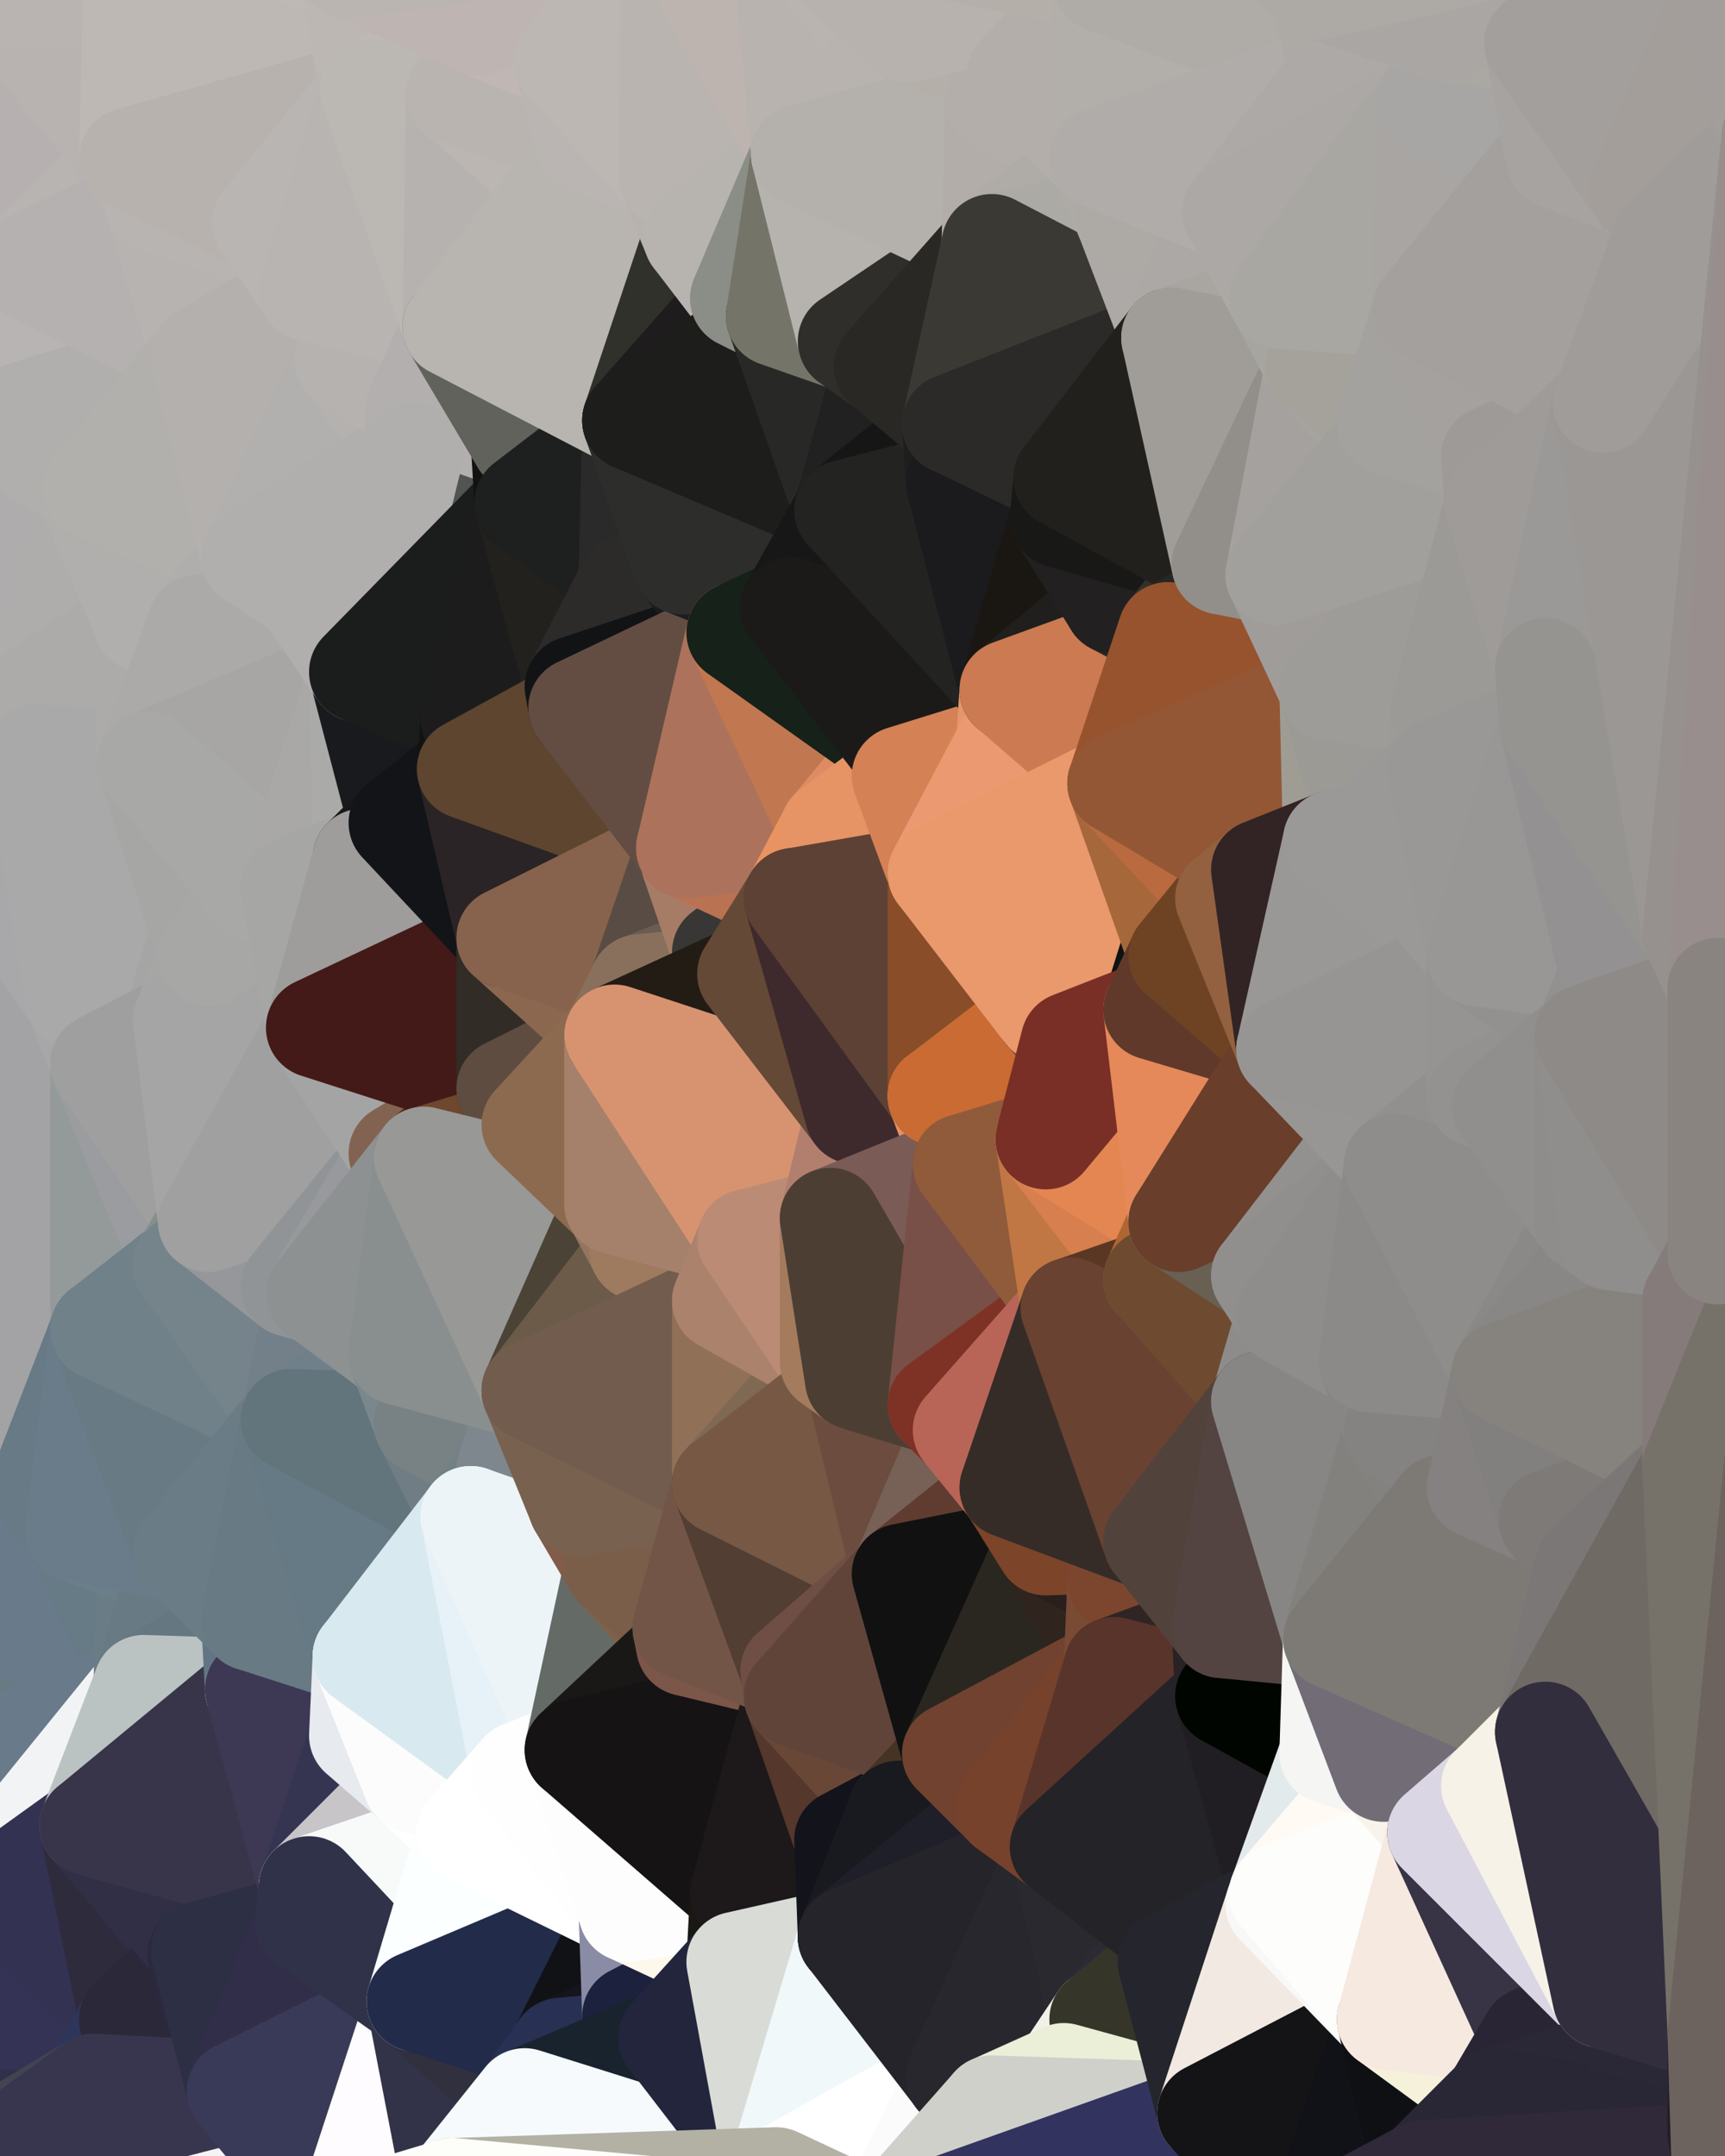 <?xml version="1.0" standalone="yes"?>
<svg width="480" height="600" xmlns="http://www.w3.org/2000/svg" version="1.1" ><rect width="100%" height="100%" fill="#333333" stroke="none"/><polygon points="-34,148 -34,518 -18,222" fill="rgba(166, 166, 168, 1)" stroke="rgba(166, 166, 168, 1)" stroke-width="28" stroke-linejoin="round"/>
		<polygon points="-34,518 -18,444 -18,222" fill="rgba(109, 125, 138, 1)" stroke="rgba(109, 125, 138, 1)" stroke-width="28" stroke-linejoin="round"/>
		<polygon points="-19,204 -34,148 -18,222" fill="rgba(173, 171, 172, 1)" stroke="rgba(173, 171, 172, 1)" stroke-width="28" stroke-linejoin="round"/>
		<polygon points="-34,518 -19,500 -18,444" fill="rgba(111, 129, 143, 1)" stroke="rgba(111, 129, 143, 1)" stroke-width="28" stroke-linejoin="round"/>
		<polygon points="-4,118 -34,148 -3,130" fill="rgba(177, 171, 173, 1)" stroke="rgba(177, 171, 173, 1)" stroke-width="28" stroke-linejoin="round"/>
		<polygon points="0,512 -19,500 0,514" fill="rgba(58, 58, 92, 1)" stroke="rgba(58, 58, 92, 1)" stroke-width="28" stroke-linejoin="round"/>
		<polygon points="-19,500 0,516 0,514" fill="rgba(59, 60, 91, 1)" stroke="rgba(59, 60, 91, 1)" stroke-width="28" stroke-linejoin="round"/>
		<polygon points="-19,500 -34,518 0,516" fill="rgba(60, 61, 89, 1)" stroke="rgba(60, 61, 89, 1)" stroke-width="28" stroke-linejoin="round"/>
		<polygon points="-34,518 0,518 0,516" fill="rgba(52, 54, 79, 1)" stroke="rgba(52, 54, 79, 1)" stroke-width="28" stroke-linejoin="round"/>
		<polygon points="-34,518 0,520 0,518" fill="rgba(52, 54, 79, 1)" stroke="rgba(52, 54, 79, 1)" stroke-width="28" stroke-linejoin="round"/>
		<polygon points="-34,518 0,522 0,520" fill="rgba(52, 54, 77, 1)" stroke="rgba(52, 54, 77, 1)" stroke-width="28" stroke-linejoin="round"/>
		<polygon points="-34,518 0,524 0,522" fill="rgba(51, 51, 77, 1)" stroke="rgba(51, 51, 77, 1)" stroke-width="28" stroke-linejoin="round"/>
		<polygon points="-34,518 0,526 0,524" fill="rgba(50, 50, 78, 1)" stroke="rgba(50, 50, 78, 1)" stroke-width="28" stroke-linejoin="round"/>
		<polygon points="-34,518 -3,574 0,562" fill="rgba(46, 45, 77, 1)" stroke="rgba(46, 45, 77, 1)" stroke-width="28" stroke-linejoin="round"/>
		<polygon points="-3,574 0,564 0,562" fill="rgba(43, 44, 72, 1)" stroke="rgba(43, 44, 72, 1)" stroke-width="28" stroke-linejoin="round"/>
		<polygon points="-3,574 0,566 0,564" fill="rgba(43, 44, 72, 1)" stroke="rgba(43, 44, 72, 1)" stroke-width="28" stroke-linejoin="round"/>
		<polygon points="-3,574 0,568 0,566" fill="rgba(44, 45, 65, 1)" stroke="rgba(44, 45, 65, 1)" stroke-width="28" stroke-linejoin="round"/>
		<polygon points="0,590 -3,574 0,592" fill="rgba(44, 45, 50, 1)" stroke="rgba(44, 45, 50, 1)" stroke-width="28" stroke-linejoin="round"/>
		<polygon points="-3,574 0,594 0,592" fill="rgba(48, 47, 61, 1)" stroke="rgba(48, 47, 61, 1)" stroke-width="28" stroke-linejoin="round"/>
		<polygon points="-3,574 0,570 0,568" fill="rgba(43, 44, 64, 1)" stroke="rgba(43, 44, 64, 1)" stroke-width="28" stroke-linejoin="round"/>
		<polygon points="-3,574 0,598 0,596" fill="rgba(48, 44, 58, 1)" stroke="rgba(48, 44, 58, 1)" stroke-width="28" stroke-linejoin="round"/>
		<polygon points="0,594 -3,574 0,596" fill="rgba(55, 52, 71, 1)" stroke="rgba(55, 52, 71, 1)" stroke-width="28" stroke-linejoin="round"/>
		<polygon points="0,570 -3,574 0,572" fill="rgba(45, 43, 64, 1)" stroke="rgba(45, 43, 64, 1)" stroke-width="28" stroke-linejoin="round"/>
		<polygon points="-3,574 0,574 0,572" fill="rgba(44, 43, 61, 1)" stroke="rgba(44, 43, 61, 1)" stroke-width="28" stroke-linejoin="round"/>
		<polygon points="-3,574 0,599 0,598" fill="rgba(63, 61, 66, 1)" stroke="rgba(63, 61, 66, 1)" stroke-width="28" stroke-linejoin="round"/>
		<polygon points="-3,574 0,576 0,574" fill="rgba(45, 42, 59, 1)" stroke="rgba(45, 42, 59, 1)" stroke-width="28" stroke-linejoin="round"/>
		<polygon points="-3,574 -34,518 0,599" fill="rgba(44, 46, 71, 1)" stroke="rgba(44, 46, 71, 1)" stroke-width="28" stroke-linejoin="round"/>
		<polygon points="-3,574 0,578 0,576" fill="rgba(45, 42, 59, 1)" stroke="rgba(45, 42, 59, 1)" stroke-width="28" stroke-linejoin="round"/>
		<polygon points="-4,488 -19,500 0,506" fill="rgba(106, 124, 134, 1)" stroke="rgba(106, 124, 134, 1)" stroke-width="28" stroke-linejoin="round"/>
		<polygon points="-19,500 0,508 0,506" fill="rgba(221, 222, 250, 1)" stroke="rgba(221, 222, 250, 1)" stroke-width="28" stroke-linejoin="round"/>
		<polygon points="-3,574 0,580 0,578" fill="rgba(45, 42, 61, 1)" stroke="rgba(45, 42, 61, 1)" stroke-width="28" stroke-linejoin="round"/>
		<polygon points="-19,500 0,510 0,508" fill="rgba(113, 114, 144, 1)" stroke="rgba(113, 114, 144, 1)" stroke-width="28" stroke-linejoin="round"/>
		<polygon points="-3,574 0,582 0,580" fill="rgba(44, 41, 60, 1)" stroke="rgba(44, 41, 60, 1)" stroke-width="28" stroke-linejoin="round"/>
		<polygon points="-19,500 0,512 0,510" fill="rgba(64, 64, 98, 1)" stroke="rgba(64, 64, 98, 1)" stroke-width="28" stroke-linejoin="round"/>
		<polygon points="-3,574 0,584 0,582" fill="rgba(45, 40, 60, 1)" stroke="rgba(45, 40, 60, 1)" stroke-width="28" stroke-linejoin="round"/>
		<polygon points="0,588 -3,574 0,590" fill="rgba(51, 44, 60, 1)" stroke="rgba(51, 44, 60, 1)" stroke-width="28" stroke-linejoin="round"/>
		<polygon points="-3,574 0,586 0,584" fill="rgba(49, 42, 60, 1)" stroke="rgba(49, 42, 60, 1)" stroke-width="28" stroke-linejoin="round"/>
		<polygon points="-3,574 0,588 0,586" fill="rgba(50, 43, 59, 1)" stroke="rgba(50, 43, 59, 1)" stroke-width="28" stroke-linejoin="round"/>
		<polygon points="-18,444 -19,500 -4,488" fill="rgba(104, 122, 136, 1)" stroke="rgba(104, 122, 136, 1)" stroke-width="28" stroke-linejoin="round"/>
		<polygon points="-34,148 -4,118 6,74" fill="rgba(179, 175, 176, 1)" stroke="rgba(179, 175, 176, 1)" stroke-width="28" stroke-linejoin="round"/>
		<polygon points="0,0 -34,148 6,74" fill="rgba(179, 175, 174, 1)" stroke="rgba(179, 175, 174, 1)" stroke-width="28" stroke-linejoin="round"/>
		<polygon points="0,590 0,592 6,592" fill="rgba(84, 83, 81, 1)" stroke="rgba(84, 83, 81, 1)" stroke-width="28" stroke-linejoin="round"/>
		<polygon points="0,592 0,594 6,592" fill="rgba(214, 209, 203, 1)" stroke="rgba(214, 209, 203, 1)" stroke-width="28" stroke-linejoin="round"/>
		<polygon points="0,594 0,596 6,592" fill="rgba(242, 237, 231, 1)" stroke="rgba(242, 237, 231, 1)" stroke-width="28" stroke-linejoin="round"/>
		<polygon points="0,588 0,590 6,592" fill="rgba(48, 44, 58, 1)" stroke="rgba(48, 44, 58, 1)" stroke-width="28" stroke-linejoin="round"/>
		<polygon points="-34,518 0,562 0,526" fill="rgba(49, 49, 77, 1)" stroke="rgba(49, 49, 77, 1)" stroke-width="28" stroke-linejoin="round"/>
		<polygon points="0,506 0,508 10,506" fill="rgba(57, 57, 95, 1)" stroke="rgba(57, 57, 95, 1)" stroke-width="28" stroke-linejoin="round"/>
		<polygon points="0,508 0,510 10,506" fill="rgba(60, 60, 98, 1)" stroke="rgba(60, 60, 98, 1)" stroke-width="28" stroke-linejoin="round"/>
		<polygon points="-19,204 -18,222 10,210" fill="rgba(166, 164, 165, 1)" stroke="rgba(166, 164, 165, 1)" stroke-width="28" stroke-linejoin="round"/>
		<polygon points="0,596 0,598 6,592" fill="rgba(234, 226, 224, 1)" stroke="rgba(234, 226, 224, 1)" stroke-width="28" stroke-linejoin="round"/>
		<polygon points="0,586 0,588 6,592" fill="rgba(51, 48, 67, 1)" stroke="rgba(51, 48, 67, 1)" stroke-width="28" stroke-linejoin="round"/>
		<polygon points="-19,204 10,210 11,192" fill="rgba(166, 164, 165, 1)" stroke="rgba(166, 164, 165, 1)" stroke-width="28" stroke-linejoin="round"/>
		<polygon points="-34,148 -19,204 11,192" fill="rgba(173, 171, 172, 1)" stroke="rgba(173, 171, 172, 1)" stroke-width="28" stroke-linejoin="round"/>
		<polygon points="-4,488 0,506 10,506" fill="rgba(113, 126, 135, 1)" stroke="rgba(113, 126, 135, 1)" stroke-width="28" stroke-linejoin="round"/>
		<polygon points="0,512 0,514 10,506" fill="rgba(47, 47, 81, 1)" stroke="rgba(47, 47, 81, 1)" stroke-width="28" stroke-linejoin="round"/>
		<polygon points="0,514 0,516 10,506" fill="rgba(55, 55, 89, 1)" stroke="rgba(55, 55, 89, 1)" stroke-width="28" stroke-linejoin="round"/>
		<polygon points="0,510 0,512 10,506" fill="rgba(62, 62, 100, 1)" stroke="rgba(62, 62, 100, 1)" stroke-width="28" stroke-linejoin="round"/>
		<polygon points="0,598 0,599 6,592" fill="rgba(248, 238, 239, 1)" stroke="rgba(248, 238, 239, 1)" stroke-width="28" stroke-linejoin="round"/>
		<polygon points="0,582 0,584 6,592" fill="rgba(44, 45, 50, 1)" stroke="rgba(44, 45, 50, 1)" stroke-width="28" stroke-linejoin="round"/>
		<polygon points="0,584 0,586 6,592" fill="rgba(55, 52, 71, 1)" stroke="rgba(55, 52, 71, 1)" stroke-width="28" stroke-linejoin="round"/>
		<polygon points="11,414 -18,444 21,426" fill="rgba(109, 126, 142, 1)" stroke="rgba(109, 126, 142, 1)" stroke-width="28" stroke-linejoin="round"/>
		<polygon points="0,516 0,518 10,506" fill="rgba(53, 53, 87, 1)" stroke="rgba(53, 53, 87, 1)" stroke-width="28" stroke-linejoin="round"/>
		<polygon points="-3,130 25,138 26,136" fill="rgba(177, 173, 174, 1)" stroke="rgba(177, 173, 174, 1)" stroke-width="28" stroke-linejoin="round"/>
		<polygon points="0,572 0,574 26,580" fill="rgba(46, 49, 84, 1)" stroke="rgba(46, 49, 84, 1)" stroke-width="28" stroke-linejoin="round"/>
		<polygon points="0,574 0,576 26,580" fill="rgba(46, 49, 84, 1)" stroke="rgba(46, 49, 84, 1)" stroke-width="28" stroke-linejoin="round"/>
		<polygon points="0,576 0,578 26,580" fill="rgba(46, 49, 84, 1)" stroke="rgba(46, 49, 84, 1)" stroke-width="28" stroke-linejoin="round"/>
		<polygon points="0,578 0,580 26,580" fill="rgba(47, 50, 85, 1)" stroke="rgba(47, 50, 85, 1)" stroke-width="28" stroke-linejoin="round"/>
		<polygon points="0,580 0,582 26,580" fill="rgba(48, 51, 86, 1)" stroke="rgba(48, 51, 86, 1)" stroke-width="28" stroke-linejoin="round"/>
		<polygon points="0,582 6,592 26,580" fill="rgba(47, 51, 80, 1)" stroke="rgba(47, 51, 80, 1)" stroke-width="28" stroke-linejoin="round"/>
		<polygon points="0,518 0,520 10,506" fill="rgba(52, 53, 84, 1)" stroke="rgba(52, 53, 84, 1)" stroke-width="28" stroke-linejoin="round"/>
		<polygon points="21,278 28,370 28,296" fill="rgba(162, 163, 167, 1)" stroke="rgba(162, 163, 167, 1)" stroke-width="28" stroke-linejoin="round"/>
		<polygon points="-18,444 11,414 28,370" fill="rgba(106, 123, 139, 1)" stroke="rgba(106, 123, 139, 1)" stroke-width="28" stroke-linejoin="round"/>
		<polygon points="21,278 -18,444 28,370" fill="rgba(127, 139, 151, 1)" stroke="rgba(127, 139, 151, 1)" stroke-width="28" stroke-linejoin="round"/>
		<polygon points="-4,118 -3,130 26,136" fill="rgba(178, 176, 177, 1)" stroke="rgba(178, 176, 177, 1)" stroke-width="28" stroke-linejoin="round"/>
		<polygon points="0,564 0,566 26,580" fill="rgba(46, 49, 84, 1)" stroke="rgba(46, 49, 84, 1)" stroke-width="28" stroke-linejoin="round"/>
		<polygon points="0,566 0,568 26,580" fill="rgba(47, 50, 85, 1)" stroke="rgba(47, 50, 85, 1)" stroke-width="28" stroke-linejoin="round"/>
		<polygon points="0,568 0,570 26,580" fill="rgba(47, 50, 85, 1)" stroke="rgba(47, 50, 85, 1)" stroke-width="28" stroke-linejoin="round"/>
		<polygon points="0,570 0,572 26,580" fill="rgba(47, 50, 85, 1)" stroke="rgba(47, 50, 85, 1)" stroke-width="28" stroke-linejoin="round"/>
		<polygon points="-3,130 11,192 25,138" fill="rgba(176, 174, 175, 1)" stroke="rgba(176, 174, 175, 1)" stroke-width="28" stroke-linejoin="round"/>
		<polygon points="0,520 0,522 25,508" fill="rgba(51, 50, 82, 1)" stroke="rgba(51, 50, 82, 1)" stroke-width="28" stroke-linejoin="round"/>
		<polygon points="10,506 0,520 25,508" fill="rgba(52, 51, 83, 1)" stroke="rgba(52, 51, 83, 1)" stroke-width="28" stroke-linejoin="round"/>
		<polygon points="0,522 0,524 25,508" fill="rgba(49, 48, 80, 1)" stroke="rgba(49, 48, 80, 1)" stroke-width="28" stroke-linejoin="round"/>
		<polygon points="-18,222 -18,444 21,278" fill="rgba(163, 163, 165, 1)" stroke="rgba(163, 163, 165, 1)" stroke-width="28" stroke-linejoin="round"/>
		<polygon points="-3,130 -34,148 11,192" fill="rgba(174, 172, 173, 1)" stroke="rgba(174, 172, 173, 1)" stroke-width="28" stroke-linejoin="round"/>
		<polygon points="0,562 0,564 36,562" fill="rgba(46, 49, 84, 1)" stroke="rgba(46, 49, 84, 1)" stroke-width="28" stroke-linejoin="round"/>
		<polygon points="0,564 26,580 36,562" fill="rgba(48, 48, 72, 1)" stroke="rgba(48, 48, 72, 1)" stroke-width="28" stroke-linejoin="round"/>
		<polygon points="0,0 6,74 36,44" fill="rgba(182, 176, 176, 1)" stroke="rgba(182, 176, 176, 1)" stroke-width="28" stroke-linejoin="round"/>
		<polygon points="0,524 0,526 25,508" fill="rgba(46, 45, 77, 1)" stroke="rgba(46, 45, 77, 1)" stroke-width="28" stroke-linejoin="round"/>
		<polygon points="-18,444 -4,488 40,469" fill="rgba(104, 123, 130, 1)" stroke="rgba(104, 123, 130, 1)" stroke-width="28" stroke-linejoin="round"/>
		<polygon points="21,426 -18,444 40,469" fill="rgba(105, 122, 138, 1)" stroke="rgba(105, 122, 138, 1)" stroke-width="28" stroke-linejoin="round"/>
		<polygon points="25,138 11,192 40,173" fill="rgba(174, 173, 171, 1)" stroke="rgba(174, 173, 171, 1)" stroke-width="28" stroke-linejoin="round"/>
		<polygon points="36,44 6,74 43,56" fill="rgba(184, 180, 177, 1)" stroke="rgba(184, 180, 177, 1)" stroke-width="28" stroke-linejoin="round"/>
		<polygon points="21,426 40,469 41,434" fill="rgba(103, 123, 134, 1)" stroke="rgba(103, 123, 134, 1)" stroke-width="28" stroke-linejoin="round"/>
		<polygon points="11,192 10,210 41,212" fill="rgba(172, 170, 171, 1)" stroke="rgba(172, 170, 171, 1)" stroke-width="28" stroke-linejoin="round"/>
		<polygon points="-4,488 10,506 40,469" fill="rgba(105, 122, 138, 1)" stroke="rgba(105, 122, 138, 1)" stroke-width="28" stroke-linejoin="round"/>
		<polygon points="10,506 25,508 40,469" fill="rgba(242, 243, 245, 1)" stroke="rgba(242, 243, 245, 1)" stroke-width="28" stroke-linejoin="round"/>
		<polygon points="0,0 36,44 37,0" fill="rgba(184, 179, 176, 1)" stroke="rgba(184, 179, 176, 1)" stroke-width="28" stroke-linejoin="round"/>
		<polygon points="0,526 0,562 36,562" fill="rgba(52, 51, 85, 1)" stroke="rgba(52, 51, 85, 1)" stroke-width="28" stroke-linejoin="round"/>
		<polygon points="10,210 -18,222 21,278" fill="rgba(168, 168, 170, 1)" stroke="rgba(168, 168, 170, 1)" stroke-width="28" stroke-linejoin="round"/>
		<polygon points="21,278 28,296 51,284" fill="rgba(167, 167, 167, 1)" stroke="rgba(167, 167, 167, 1)" stroke-width="28" stroke-linejoin="round"/>
		<polygon points="40,173 11,192 41,212" fill="rgba(172, 171, 169, 1)" stroke="rgba(172, 171, 169, 1)" stroke-width="28" stroke-linejoin="round"/>
		<polygon points="25,508 0,526 36,562" fill="rgba(51, 50, 82, 1)" stroke="rgba(51, 50, 82, 1)" stroke-width="28" stroke-linejoin="round"/>
		<polygon points="6,74 -4,118 56,99" fill="rgba(184, 180, 179, 1)" stroke="rgba(184, 180, 179, 1)" stroke-width="28" stroke-linejoin="round"/>
		<polygon points="-4,118 26,136 56,99" fill="rgba(176, 175, 173, 1)" stroke="rgba(176, 175, 173, 1)" stroke-width="28" stroke-linejoin="round"/>
		<polygon points="25,508 36,562 55,544" fill="rgba(46, 43, 60, 1)" stroke="rgba(46, 43, 60, 1)" stroke-width="28" stroke-linejoin="round"/>
		<polygon points="28,296 28,370 51,352" fill="rgba(148, 154, 154, 1)" stroke="rgba(148, 154, 154, 1)" stroke-width="28" stroke-linejoin="round"/>
		<polygon points="28,296 51,352 58,340" fill="rgba(155, 156, 160, 1)" stroke="rgba(155, 156, 160, 1)" stroke-width="28" stroke-linejoin="round"/>
		<polygon points="41,212 21,278 58,266" fill="rgba(171, 171, 171, 1)" stroke="rgba(171, 171, 171, 1)" stroke-width="28" stroke-linejoin="round"/>
		<polygon points="21,278 51,284 58,266" fill="rgba(165, 165, 165, 1)" stroke="rgba(165, 165, 165, 1)" stroke-width="28" stroke-linejoin="round"/>
		<polygon points="25,508 55,544 56,543" fill="rgba(49, 47, 69, 1)" stroke="rgba(49, 47, 69, 1)" stroke-width="28" stroke-linejoin="round"/>
		<polygon points="43,56 6,74 56,99" fill="rgba(181, 177, 176, 1)" stroke="rgba(181, 177, 176, 1)" stroke-width="28" stroke-linejoin="round"/>
		<polygon points="10,210 21,278 41,212" fill="rgba(169, 169, 169, 1)" stroke="rgba(169, 169, 169, 1)" stroke-width="28" stroke-linejoin="round"/>
		<polygon points="36,562 26,580 66,582" fill="rgba(45, 53, 90, 1)" stroke="rgba(45, 53, 90, 1)" stroke-width="28" stroke-linejoin="round"/>
		<polygon points="40,173 41,212 55,174" fill="rgba(172, 171, 169, 1)" stroke="rgba(172, 171, 169, 1)" stroke-width="28" stroke-linejoin="round"/>
		<polygon points="41,434 40,469 51,432" fill="rgba(106, 124, 134, 1)" stroke="rgba(106, 124, 134, 1)" stroke-width="28" stroke-linejoin="round"/>
		<polygon points="21,426 41,434 51,432" fill="rgba(107, 127, 138, 1)" stroke="rgba(107, 127, 138, 1)" stroke-width="28" stroke-linejoin="round"/>
		<polygon points="51,432 40,469 70,451" fill="rgba(104, 122, 132, 1)" stroke="rgba(104, 122, 132, 1)" stroke-width="28" stroke-linejoin="round"/>
		<polygon points="40,173 55,174 70,155" fill="rgba(177, 176, 174, 1)" stroke="rgba(177, 176, 174, 1)" stroke-width="28" stroke-linejoin="round"/>
		<polygon points="25,138 40,173 70,155" fill="rgba(176, 175, 173, 1)" stroke="rgba(176, 175, 173, 1)" stroke-width="28" stroke-linejoin="round"/>
		<polygon points="43,56 56,99 66,64" fill="rgba(183, 179, 176, 1)" stroke="rgba(183, 179, 176, 1)" stroke-width="28" stroke-linejoin="round"/>
		<polygon points="41,212 58,266 71,248" fill="rgba(166, 166, 164, 1)" stroke="rgba(166, 166, 164, 1)" stroke-width="28" stroke-linejoin="round"/>
		<polygon points="26,136 25,138 70,155" fill="rgba(176, 175, 171, 1)" stroke="rgba(176, 175, 171, 1)" stroke-width="28" stroke-linejoin="round"/>
		<polygon points="0,0 37,0 67,-29" fill="rgba(185, 180, 177, 1)" stroke="rgba(185, 180, 177, 1)" stroke-width="28" stroke-linejoin="round"/>
		<polygon points="11,414 21,426 28,370" fill="rgba(104, 122, 134, 1)" stroke="rgba(104, 122, 134, 1)" stroke-width="28" stroke-linejoin="round"/>
		<polygon points="70,451 40,469 71,470" fill="rgba(101, 119, 129, 1)" stroke="rgba(101, 119, 129, 1)" stroke-width="28" stroke-linejoin="round"/>
		<polygon points="55,544 36,562 66,582" fill="rgba(43, 40, 57, 1)" stroke="rgba(43, 40, 57, 1)" stroke-width="28" stroke-linejoin="round"/>
		<polygon points="51,284 28,296 58,340" fill="rgba(159, 159, 159, 1)" stroke="rgba(159, 159, 159, 1)" stroke-width="28" stroke-linejoin="round"/>
		<polygon points="28,370 21,426 51,432" fill="rgba(106, 124, 138, 1)" stroke="rgba(106, 124, 138, 1)" stroke-width="28" stroke-linejoin="round"/>
		<polygon points="28,370 51,432 81,395" fill="rgba(104, 122, 132, 1)" stroke="rgba(104, 122, 132, 1)" stroke-width="28" stroke-linejoin="round"/>
		<polygon points="51,352 28,370 81,395" fill="rgba(112, 129, 137, 1)" stroke="rgba(112, 129, 137, 1)" stroke-width="28" stroke-linejoin="round"/>
		<polygon points="58,340 51,352 81,358" fill="rgba(134, 143, 142, 1)" stroke="rgba(134, 143, 142, 1)" stroke-width="28" stroke-linejoin="round"/>
		<polygon points="56,99 26,136 70,155" fill="rgba(177, 176, 172, 1)" stroke="rgba(177, 176, 172, 1)" stroke-width="28" stroke-linejoin="round"/>
		<polygon points="56,543 85,535 86,525" fill="rgba(50, 50, 78, 1)" stroke="rgba(50, 50, 78, 1)" stroke-width="28" stroke-linejoin="round"/>
		<polygon points="66,64 56,99 86,81" fill="rgba(183, 179, 176, 1)" stroke="rgba(183, 179, 176, 1)" stroke-width="28" stroke-linejoin="round"/>
		<polygon points="73,62 66,64 86,81" fill="rgba(183, 179, 176, 1)" stroke="rgba(183, 179, 176, 1)" stroke-width="28" stroke-linejoin="round"/>
		<polygon points="70,155 55,174 85,165" fill="rgba(175, 174, 172, 1)" stroke="rgba(175, 174, 172, 1)" stroke-width="28" stroke-linejoin="round"/>
		<polygon points="40,469 25,508 71,470" fill="rgba(186, 195, 194, 1)" stroke="rgba(186, 195, 194, 1)" stroke-width="28" stroke-linejoin="round"/>
		<polygon points="58,266 51,284 88,286" fill="rgba(166, 166, 164, 1)" stroke="rgba(166, 166, 164, 1)" stroke-width="28" stroke-linejoin="round"/>
		<polygon points="25,508 56,543 86,525" fill="rgba(49, 47, 69, 1)" stroke="rgba(49, 47, 69, 1)" stroke-width="28" stroke-linejoin="round"/>
		<polygon points="71,470 25,508 86,525" fill="rgba(56, 53, 74, 1)" stroke="rgba(56, 53, 74, 1)" stroke-width="28" stroke-linejoin="round"/>
		<polygon points="81,358 51,352 81,395" fill="rgba(117, 132, 139, 1)" stroke="rgba(117, 132, 139, 1)" stroke-width="28" stroke-linejoin="round"/>
		<polygon points="36,44 43,56 73,62" fill="rgba(182, 178, 175, 1)" stroke="rgba(182, 178, 175, 1)" stroke-width="28" stroke-linejoin="round"/>
		<polygon points="43,56 66,64 73,62" fill="rgba(184, 180, 177, 1)" stroke="rgba(184, 180, 177, 1)" stroke-width="28" stroke-linejoin="round"/>
		<polygon points="56,543 55,544 66,582" fill="rgba(43, 41, 62, 1)" stroke="rgba(43, 41, 62, 1)" stroke-width="28" stroke-linejoin="round"/>
		<polygon points="6,592 0,599 26,580" fill="rgba(66, 68, 81, 1)" stroke="rgba(66, 68, 81, 1)" stroke-width="28" stroke-linejoin="round"/>
		<polygon points="86,81 56,99 96,100" fill="rgba(180, 176, 173, 1)" stroke="rgba(180, 176, 173, 1)" stroke-width="28" stroke-linejoin="round"/>
		<polygon points="67,-29 37,0 97,-9" fill="rgba(192, 182, 180, 1)" stroke="rgba(192, 182, 180, 1)" stroke-width="28" stroke-linejoin="round"/>
		<polygon points="66,582 0,599 96,618" fill="rgba(245, 243, 244, 1)" stroke="rgba(245, 243, 244, 1)" stroke-width="28" stroke-linejoin="round"/>
		<polygon points="81,358 81,395 88,360" fill="rgba(118, 131, 140, 1)" stroke="rgba(118, 131, 140, 1)" stroke-width="28" stroke-linejoin="round"/>
		<polygon points="81,247 58,266 88,286" fill="rgba(166, 166, 166, 1)" stroke="rgba(166, 166, 166, 1)" stroke-width="28" stroke-linejoin="round"/>
		<polygon points="51,284 58,340 88,286" fill="rgba(165, 165, 165, 1)" stroke="rgba(165, 165, 165, 1)" stroke-width="28" stroke-linejoin="round"/>
		<polygon points="71,248 58,266 81,247" fill="rgba(167, 167, 165, 1)" stroke="rgba(167, 167, 165, 1)" stroke-width="28" stroke-linejoin="round"/>
		<polygon points="26,580 0,599 66,582" fill="rgba(56, 54, 78, 1)" stroke="rgba(56, 54, 78, 1)" stroke-width="28" stroke-linejoin="round"/>
		<polygon points="85,165 55,174 100,187" fill="rgba(174, 173, 171, 1)" stroke="rgba(174, 173, 171, 1)" stroke-width="28" stroke-linejoin="round"/>
		<polygon points="70,451 71,470 101,461" fill="rgba(98, 117, 132, 1)" stroke="rgba(98, 117, 132, 1)" stroke-width="28" stroke-linejoin="round"/>
		<polygon points="56,543 66,582 85,535" fill="rgba(45, 47, 68, 1)" stroke="rgba(45, 47, 68, 1)" stroke-width="28" stroke-linejoin="round"/>
		<polygon points="97,-9 37,0 103,25" fill="rgba(190, 185, 181, 1)" stroke="rgba(190, 185, 181, 1)" stroke-width="28" stroke-linejoin="round"/>
		<polygon points="37,0 36,44 103,25" fill="rgba(189, 184, 180, 1)" stroke="rgba(189, 184, 180, 1)" stroke-width="28" stroke-linejoin="round"/>
		<polygon points="36,44 73,62 103,25" fill="rgba(183, 178, 174, 1)" stroke="rgba(183, 178, 174, 1)" stroke-width="28" stroke-linejoin="round"/>
		<polygon points="71,470 100,483 101,461" fill="rgba(231, 242, 244, 1)" stroke="rgba(231, 242, 244, 1)" stroke-width="28" stroke-linejoin="round"/>
		<polygon points="55,174 41,212 100,187" fill="rgba(171, 170, 168, 1)" stroke="rgba(171, 170, 168, 1)" stroke-width="28" stroke-linejoin="round"/>
		<polygon points="41,212 81,247 100,187" fill="rgba(167, 166, 164, 1)" stroke="rgba(167, 166, 164, 1)" stroke-width="28" stroke-linejoin="round"/>
		<polygon points="71,470 86,525 100,483" fill="rgba(61, 57, 84, 1)" stroke="rgba(61, 57, 84, 1)" stroke-width="28" stroke-linejoin="round"/>
		<polygon points="56,99 70,155 96,100" fill="rgba(180, 176, 173, 1)" stroke="rgba(180, 176, 173, 1)" stroke-width="28" stroke-linejoin="round"/>
		<polygon points="51,432 70,451 81,395" fill="rgba(106, 124, 134, 1)" stroke="rgba(106, 124, 134, 1)" stroke-width="28" stroke-linejoin="round"/>
		<polygon points="41,212 71,248 81,247" fill="rgba(168, 168, 166, 1)" stroke="rgba(168, 168, 166, 1)" stroke-width="28" stroke-linejoin="round"/>
		<polygon points="88,360 81,395 111,377" fill="rgba(115, 128, 137, 1)" stroke="rgba(115, 128, 137, 1)" stroke-width="28" stroke-linejoin="round"/>
		<polygon points="58,340 81,358 111,321" fill="rgba(150, 151, 155, 1)" stroke="rgba(150, 151, 155, 1)" stroke-width="28" stroke-linejoin="round"/>
		<polygon points="88,286 58,340 111,321" fill="rgba(160, 160, 160, 1)" stroke="rgba(160, 160, 160, 1)" stroke-width="28" stroke-linejoin="round"/>
		<polygon points="100,187 81,247 101,239" fill="rgba(169, 168, 166, 1)" stroke="rgba(169, 168, 166, 1)" stroke-width="28" stroke-linejoin="round"/>
		<polygon points="96,100 70,155 115,126" fill="rgba(177, 176, 174, 1)" stroke="rgba(177, 176, 174, 1)" stroke-width="28" stroke-linejoin="round"/>
		<polygon points="100,187 101,239 111,229" fill="rgba(170, 170, 168, 1)" stroke="rgba(170, 170, 168, 1)" stroke-width="28" stroke-linejoin="round"/>
		<polygon points="81,358 88,360 111,321" fill="rgba(144, 148, 151, 1)" stroke="rgba(144, 148, 151, 1)" stroke-width="28" stroke-linejoin="round"/>
		<polygon points="85,535 66,582 116,557" fill="rgba(49, 46, 73, 1)" stroke="rgba(49, 46, 73, 1)" stroke-width="28" stroke-linejoin="round"/>
		<polygon points="96,100 115,126 116,113" fill="rgba(181, 177, 174, 1)" stroke="rgba(181, 177, 174, 1)" stroke-width="28" stroke-linejoin="round"/>
		<polygon points="100,483 86,525 115,496" fill="rgba(53, 53, 81, 1)" stroke="rgba(53, 53, 81, 1)" stroke-width="28" stroke-linejoin="round"/>
		<polygon points="111,377 81,395 118,396" fill="rgba(111, 128, 138, 1)" stroke="rgba(111, 128, 138, 1)" stroke-width="28" stroke-linejoin="round"/>
		<polygon points="70,155 85,165 115,126" fill="rgba(176, 175, 173, 1)" stroke="rgba(176, 175, 173, 1)" stroke-width="28" stroke-linejoin="round"/>
		<polygon points="81,247 88,286 101,239" fill="rgba(166, 166, 164, 1)" stroke="rgba(166, 166, 164, 1)" stroke-width="28" stroke-linejoin="round"/>
		<polygon points="86,81 96,100 126,91" fill="rgba(180, 176, 173, 1)" stroke="rgba(180, 176, 173, 1)" stroke-width="28" stroke-linejoin="round"/>
		<polygon points="96,100 116,113 126,91" fill="rgba(182, 178, 175, 1)" stroke="rgba(182, 178, 175, 1)" stroke-width="28" stroke-linejoin="round"/>
		<polygon points="81,395 70,451 101,461" fill="rgba(104, 122, 132, 1)" stroke="rgba(104, 122, 132, 1)" stroke-width="28" stroke-linejoin="round"/>
		<polygon points="100,187 130,214 131,200" fill="rgba(10, 12, 11, 1)" stroke="rgba(10, 12, 11, 1)" stroke-width="28" stroke-linejoin="round"/>
		<polygon points="81,395 101,461 131,422" fill="rgba(102, 122, 133, 1)" stroke="rgba(102, 122, 133, 1)" stroke-width="28" stroke-linejoin="round"/>
		<polygon points="118,396 81,395 131,422" fill="rgba(98, 117, 124, 1)" stroke="rgba(98, 117, 124, 1)" stroke-width="28" stroke-linejoin="round"/>
		<polygon points="115,496 86,525 130,510" fill="rgba(199, 197, 200, 1)" stroke="rgba(199, 197, 200, 1)" stroke-width="28" stroke-linejoin="round"/>
		<polygon points="100,187 111,229 130,214" fill="rgba(25, 26, 30, 1)" stroke="rgba(25, 26, 30, 1)" stroke-width="28" stroke-linejoin="round"/>
		<polygon points="66,582 96,618 116,557" fill="rgba(57, 58, 88, 1)" stroke="rgba(57, 58, 88, 1)" stroke-width="28" stroke-linejoin="round"/>
		<polygon points="97,-9 103,25 133,7" fill="rgba(188, 183, 179, 1)" stroke="rgba(188, 183, 179, 1)" stroke-width="28" stroke-linejoin="round"/>
		<polygon points="103,25 127,26 133,7" fill="rgba(190, 185, 181, 1)" stroke="rgba(190, 185, 181, 1)" stroke-width="28" stroke-linejoin="round"/>
		<polygon points="86,525 116,557 130,510" fill="rgba(248, 250, 249, 1)" stroke="rgba(248, 250, 249, 1)" stroke-width="28" stroke-linejoin="round"/>
		<polygon points="116,557 96,618 126,609" fill="rgba(254, 252, 255, 1)" stroke="rgba(254, 252, 255, 1)" stroke-width="28" stroke-linejoin="round"/>
		<polygon points="111,321 88,360 118,322" fill="rgba(152, 153, 157, 1)" stroke="rgba(152, 153, 157, 1)" stroke-width="28" stroke-linejoin="round"/>
		<polygon points="86,525 85,535 116,557" fill="rgba(48, 50, 73, 1)" stroke="rgba(48, 50, 73, 1)" stroke-width="28" stroke-linejoin="round"/>
		<polygon points="73,62 86,81 103,25" fill="rgba(185, 181, 178, 1)" stroke="rgba(185, 181, 178, 1)" stroke-width="28" stroke-linejoin="round"/>
		<polygon points="118,396 131,422 141,409" fill="rgba(112, 125, 133, 1)" stroke="rgba(112, 125, 133, 1)" stroke-width="28" stroke-linejoin="round"/>
		<polygon points="111,229 101,239 141,261" fill="rgba(22, 24, 23, 1)" stroke="rgba(22, 24, 23, 1)" stroke-width="28" stroke-linejoin="round"/>
		<polygon points="101,239 88,286 141,261" fill="rgba(158, 157, 155, 1)" stroke="rgba(158, 157, 155, 1)" stroke-width="28" stroke-linejoin="round"/>
		<polygon points="88,286 111,321 141,303" fill="rgba(164, 164, 164, 1)" stroke="rgba(164, 164, 164, 1)" stroke-width="28" stroke-linejoin="round"/>
		<polygon points="111,321 118,322 141,303" fill="rgba(130, 99, 81, 1)" stroke="rgba(130, 99, 81, 1)" stroke-width="28" stroke-linejoin="round"/>
		<polygon points="88,360 111,377 118,322" fill="rgba(141, 145, 146, 1)" stroke="rgba(141, 145, 146, 1)" stroke-width="28" stroke-linejoin="round"/>
		<polygon points="116,113 115,126 145,123" fill="rgba(178, 174, 173, 1)" stroke="rgba(178, 174, 173, 1)" stroke-width="28" stroke-linejoin="round"/>
		<polygon points="115,496 130,510 145,493" fill="rgba(255, 255, 255, 1)" stroke="rgba(255, 255, 255, 1)" stroke-width="28" stroke-linejoin="round"/>
		<polygon points="101,461 100,483 115,496" fill="rgba(231, 234, 239, 1)" stroke="rgba(231, 234, 239, 1)" stroke-width="28" stroke-linejoin="round"/>
		<polygon points="145,123 115,126 146,140" fill="rgba(82, 82, 80, 1)" stroke="rgba(82, 82, 80, 1)" stroke-width="28" stroke-linejoin="round"/>
		<polygon points="116,557 126,609 146,584" fill="rgba(50, 51, 72, 1)" stroke="rgba(50, 51, 72, 1)" stroke-width="28" stroke-linejoin="round"/>
		<polygon points="103,25 86,81 126,91" fill="rgba(184, 180, 177, 1)" stroke="rgba(184, 180, 177, 1)" stroke-width="28" stroke-linejoin="round"/>
		<polygon points="141,303 118,322 148,313" fill="rgba(83, 36, 26, 1)" stroke="rgba(83, 36, 26, 1)" stroke-width="28" stroke-linejoin="round"/>
		<polygon points="111,377 118,396 148,387" fill="rgba(122, 135, 141, 1)" stroke="rgba(122, 135, 141, 1)" stroke-width="28" stroke-linejoin="round"/>
		<polygon points="118,396 141,409 148,387" fill="rgba(120, 130, 132, 1)" stroke="rgba(120, 130, 132, 1)" stroke-width="28" stroke-linejoin="round"/>
		<polygon points="115,126 100,187 146,140" fill="rgba(80, 84, 83, 1)" stroke="rgba(80, 84, 83, 1)" stroke-width="28" stroke-linejoin="round"/>
		<polygon points="126,91 116,113 145,123" fill="rgba(179, 175, 174, 1)" stroke="rgba(179, 175, 174, 1)" stroke-width="28" stroke-linejoin="round"/>
		<polygon points="101,461 115,496 145,493" fill="rgba(252, 252, 252, 1)" stroke="rgba(252, 252, 252, 1)" stroke-width="28" stroke-linejoin="round"/>
		<polygon points="88,286 141,303 141,261" fill="rgba(67, 26, 24, 1)" stroke="rgba(67, 26, 24, 1)" stroke-width="28" stroke-linejoin="round"/>
		<polygon points="103,25 126,91 127,26" fill="rgba(187, 184, 179, 1)" stroke="rgba(187, 184, 179, 1)" stroke-width="28" stroke-linejoin="round"/>
		<polygon points="85,165 100,187 115,126" fill="rgba(176, 175, 173, 1)" stroke="rgba(176, 175, 173, 1)" stroke-width="28" stroke-linejoin="round"/>
		<polygon points="127,26 126,91 156,52" fill="rgba(182, 178, 175, 1)" stroke="rgba(182, 178, 175, 1)" stroke-width="28" stroke-linejoin="round"/>
		<polygon points="116,557 146,584 156,570" fill="rgba(49, 48, 62, 1)" stroke="rgba(49, 48, 62, 1)" stroke-width="28" stroke-linejoin="round"/>
		<polygon points="133,7 127,26 157,17" fill="rgba(187, 182, 178, 1)" stroke="rgba(187, 182, 178, 1)" stroke-width="28" stroke-linejoin="round"/>
		<polygon points="100,187 131,200 146,140" fill="rgba(27, 29, 28, 1)" stroke="rgba(27, 29, 28, 1)" stroke-width="28" stroke-linejoin="round"/>
		<polygon points="130,214 111,229 141,261" fill="rgba(19, 20, 24, 1)" stroke="rgba(19, 20, 24, 1)" stroke-width="28" stroke-linejoin="round"/>
		<polygon points="141,409 131,422 161,419" fill="rgba(114, 129, 132, 1)" stroke="rgba(114, 129, 132, 1)" stroke-width="28" stroke-linejoin="round"/>
		<polygon points="160,191 131,200 161,197" fill="rgba(13, 13, 13, 1)" stroke="rgba(13, 13, 13, 1)" stroke-width="28" stroke-linejoin="round"/>
		<polygon points="127,26 156,52 163,39" fill="rgba(187, 182, 178, 1)" stroke="rgba(187, 182, 178, 1)" stroke-width="28" stroke-linejoin="round"/>
		<polygon points="157,17 127,26 163,39" fill="rgba(185, 180, 176, 1)" stroke="rgba(185, 180, 176, 1)" stroke-width="28" stroke-linejoin="round"/>
		<polygon points="131,200 130,214 161,197" fill="rgba(18, 18, 18, 1)" stroke="rgba(18, 18, 18, 1)" stroke-width="28" stroke-linejoin="round"/>
		<polygon points="146,140 131,200 160,191" fill="rgba(28, 28, 28, 1)" stroke="rgba(28, 28, 28, 1)" stroke-width="28" stroke-linejoin="round"/>
		<polygon points="161,419 131,422 171,436" fill="rgba(204, 223, 229, 1)" stroke="rgba(204, 223, 229, 1)" stroke-width="28" stroke-linejoin="round"/>
		<polygon points="148,313 118,322 171,335" fill="rgba(111, 71, 46, 1)" stroke="rgba(111, 71, 46, 1)" stroke-width="28" stroke-linejoin="round"/>
		<polygon points="141,261 141,303 171,288" fill="rgba(49, 44, 38, 1)" stroke="rgba(49, 44, 38, 1)" stroke-width="28" stroke-linejoin="round"/>
		<polygon points="141,303 148,313 171,288" fill="rgba(94, 76, 64, 1)" stroke="rgba(94, 76, 64, 1)" stroke-width="28" stroke-linejoin="round"/>
		<polygon points="148,387 141,409 161,419" fill="rgba(126, 135, 142, 1)" stroke="rgba(126, 135, 142, 1)" stroke-width="28" stroke-linejoin="round"/>
		<polygon points="118,322 111,377 148,387" fill="rgba(137, 143, 143, 1)" stroke="rgba(137, 143, 143, 1)" stroke-width="28" stroke-linejoin="round"/>
		<polygon points="131,422 101,461 145,493" fill="rgba(216, 233, 240, 1)" stroke="rgba(216, 233, 240, 1)" stroke-width="28" stroke-linejoin="round"/>
		<polygon points="146,140 160,191 175,162" fill="rgba(34, 33, 29, 1)" stroke="rgba(34, 33, 29, 1)" stroke-width="28" stroke-linejoin="round"/>
		<polygon points="130,510 116,557 175,532" fill="rgba(251, 255, 255, 1)" stroke="rgba(251, 255, 255, 1)" stroke-width="28" stroke-linejoin="round"/>
		<polygon points="118,322 148,387 171,335" fill="rgba(152, 152, 150, 1)" stroke="rgba(152, 152, 150, 1)" stroke-width="28" stroke-linejoin="round"/>
		<polygon points="131,422 145,493 160,487" fill="rgba(231, 242, 248, 1)" stroke="rgba(231, 242, 248, 1)" stroke-width="28" stroke-linejoin="round"/>
		<polygon points="116,557 156,570 175,532" fill="rgba(34, 43, 74, 1)" stroke="rgba(34, 43, 74, 1)" stroke-width="28" stroke-linejoin="round"/>
		<polygon points="131,422 160,487 171,436" fill="rgba(236, 244, 247, 1)" stroke="rgba(236, 244, 247, 1)" stroke-width="28" stroke-linejoin="round"/>
		<polygon points="141,261 171,288 178,274" fill="rgba(139, 103, 79, 1)" stroke="rgba(139, 103, 79, 1)" stroke-width="28" stroke-linejoin="round"/>
		<polygon points="171,335 148,387 178,348" fill="rgba(75, 67, 54, 1)" stroke="rgba(75, 67, 54, 1)" stroke-width="28" stroke-linejoin="round"/>
		<polygon points="145,123 146,140 176,117" fill="rgba(18, 18, 18, 1)" stroke="rgba(18, 18, 18, 1)" stroke-width="28" stroke-linejoin="round"/>
		<polygon points="126,91 145,123 176,117" fill="rgba(97, 98, 92, 1)" stroke="rgba(97, 98, 92, 1)" stroke-width="28" stroke-linejoin="round"/>
		<polygon points="175,532 156,570 176,561" fill="rgba(17, 18, 22, 1)" stroke="rgba(17, 18, 22, 1)" stroke-width="28" stroke-linejoin="round"/>
		<polygon points="145,493 130,510 175,532" fill="rgba(255, 255, 255, 1)" stroke="rgba(255, 255, 255, 1)" stroke-width="28" stroke-linejoin="round"/>
		<polygon points="160,487 145,493 175,532" fill="rgba(254, 254, 254, 1)" stroke="rgba(254, 254, 254, 1)" stroke-width="28" stroke-linejoin="round"/>
		<polygon points="163,39 156,52 186,49" fill="rgba(185, 180, 176, 1)" stroke="rgba(185, 180, 176, 1)" stroke-width="28" stroke-linejoin="round"/>
		<polygon points="133,7 157,17 187,-21" fill="rgba(192, 182, 180, 1)" stroke="rgba(192, 182, 180, 1)" stroke-width="28" stroke-linejoin="round"/>
		<polygon points="176,561 156,570 186,567" fill="rgba(21, 22, 27, 1)" stroke="rgba(21, 22, 27, 1)" stroke-width="28" stroke-linejoin="round"/>
		<polygon points="171,436 160,487 191,458" fill="rgba(100, 106, 102, 1)" stroke="rgba(100, 106, 102, 1)" stroke-width="28" stroke-linejoin="round"/>
		<polygon points="190,453 171,436 191,458" fill="rgba(127, 97, 73, 1)" stroke="rgba(127, 97, 73, 1)" stroke-width="28" stroke-linejoin="round"/>
		<polygon points="130,214 141,261 191,236" fill="rgba(42, 36, 38, 1)" stroke="rgba(42, 36, 38, 1)" stroke-width="28" stroke-linejoin="round"/>
		<polygon points="161,197 130,214 191,236" fill="rgba(94, 69, 47, 1)" stroke="rgba(94, 69, 47, 1)" stroke-width="28" stroke-linejoin="round"/>
		<polygon points="146,140 175,162 176,117" fill="rgba(30, 32, 31, 1)" stroke="rgba(30, 32, 31, 1)" stroke-width="28" stroke-linejoin="round"/>
		<polygon points="156,52 176,117 193,66" fill="rgba(181, 178, 173, 1)" stroke="rgba(181, 178, 173, 1)" stroke-width="28" stroke-linejoin="round"/>
		<polygon points="186,49 156,52 193,66" fill="rgba(185, 180, 176, 1)" stroke="rgba(185, 180, 176, 1)" stroke-width="28" stroke-linejoin="round"/>
		<polygon points="141,261 178,274 191,236" fill="rgba(135, 99, 77, 1)" stroke="rgba(135, 99, 77, 1)" stroke-width="28" stroke-linejoin="round"/>
		<polygon points="176,117 175,162 190,157" fill="rgba(42, 42, 42, 1)" stroke="rgba(42, 42, 42, 1)" stroke-width="28" stroke-linejoin="round"/>
		<polygon points="97,-9 133,7 187,-21" fill="rgba(190, 180, 178, 1)" stroke="rgba(190, 180, 178, 1)" stroke-width="28" stroke-linejoin="round"/>
		<polygon points="156,52 126,91 176,117" fill="rgba(184, 181, 176, 1)" stroke="rgba(184, 181, 176, 1)" stroke-width="28" stroke-linejoin="round"/>
		<polygon points="171,288 148,313 171,335" fill="rgba(140, 106, 79, 1)" stroke="rgba(140, 106, 79, 1)" stroke-width="28" stroke-linejoin="round"/>
		<polygon points="161,419 171,436 201,413" fill="rgba(129, 92, 74, 1)" stroke="rgba(129, 92, 74, 1)" stroke-width="28" stroke-linejoin="round"/>
		<polygon points="191,236 178,274 201,265" fill="rgba(89, 76, 68, 1)" stroke="rgba(89, 76, 68, 1)" stroke-width="28" stroke-linejoin="round"/>
		<polygon points="156,570 146,584 186,567" fill="rgba(40, 48, 84, 1)" stroke="rgba(40, 48, 84, 1)" stroke-width="28" stroke-linejoin="round"/>
		<polygon points="190,157 175,162 205,176" fill="rgba(24, 24, 24, 1)" stroke="rgba(24, 24, 24, 1)" stroke-width="28" stroke-linejoin="round"/>
		<polygon points="175,532 176,561 205,546" fill="rgba(138, 140, 165, 1)" stroke="rgba(138, 140, 165, 1)" stroke-width="28" stroke-linejoin="round"/>
		<polygon points="176,561 186,567 205,546" fill="rgba(28, 33, 62, 1)" stroke="rgba(28, 33, 62, 1)" stroke-width="28" stroke-linejoin="round"/>
		<polygon points="178,348 148,387 201,362" fill="rgba(108, 91, 73, 1)" stroke="rgba(108, 91, 73, 1)" stroke-width="28" stroke-linejoin="round"/>
		<polygon points="193,66 176,117 206,83" fill="rgba(48, 49, 43, 1)" stroke="rgba(48, 49, 43, 1)" stroke-width="28" stroke-linejoin="round"/>
		<polygon points="175,162 160,191 205,176" fill="rgba(44, 43, 41, 1)" stroke="rgba(44, 43, 41, 1)" stroke-width="28" stroke-linejoin="round"/>
		<polygon points="171,335 178,348 208,345" fill="rgba(149, 117, 96, 1)" stroke="rgba(149, 117, 96, 1)" stroke-width="28" stroke-linejoin="round"/>
		<polygon points="178,348 201,362 208,345" fill="rgba(158, 123, 95, 1)" stroke="rgba(158, 123, 95, 1)" stroke-width="28" stroke-linejoin="round"/>
		<polygon points="201,265 178,274 208,271" fill="rgba(106, 93, 84, 1)" stroke="rgba(106, 93, 84, 1)" stroke-width="28" stroke-linejoin="round"/>
		<polygon points="175,532 205,546 206,527" fill="rgba(252, 248, 236, 1)" stroke="rgba(252, 248, 236, 1)" stroke-width="28" stroke-linejoin="round"/>
		<polygon points="160,191 161,197 205,176" fill="rgba(18, 19, 21, 1)" stroke="rgba(18, 19, 21, 1)" stroke-width="28" stroke-linejoin="round"/>
		<polygon points="171,436 190,453 201,413" fill="rgba(122, 94, 73, 1)" stroke="rgba(122, 94, 73, 1)" stroke-width="28" stroke-linejoin="round"/>
		<polygon points="148,387 161,419 201,413" fill="rgba(120, 97, 79, 1)" stroke="rgba(120, 97, 79, 1)" stroke-width="28" stroke-linejoin="round"/>
		<polygon points="201,362 148,387 201,413" fill="rgba(114, 92, 78, 1)" stroke="rgba(114, 92, 78, 1)" stroke-width="28" stroke-linejoin="round"/>
		<polygon points="157,17 163,39 186,49" fill="rgba(186, 181, 178, 1)" stroke="rgba(186, 181, 178, 1)" stroke-width="28" stroke-linejoin="round"/>
		<polygon points="186,567 146,584 216,606" fill="rgba(25, 35, 45, 1)" stroke="rgba(25, 35, 45, 1)" stroke-width="28" stroke-linejoin="round"/>
		<polygon points="146,584 126,609 216,606" fill="rgba(246, 250, 253, 1)" stroke="rgba(246, 250, 253, 1)" stroke-width="28" stroke-linejoin="round"/>
		<polygon points="178,274 171,288 208,271" fill="rgba(137, 112, 92, 1)" stroke="rgba(137, 112, 92, 1)" stroke-width="28" stroke-linejoin="round"/>
		<polygon points="160,487 175,532 206,527" fill="rgba(253, 253, 253, 1)" stroke="rgba(253, 253, 253, 1)" stroke-width="28" stroke-linejoin="round"/>
		<polygon points="191,236 201,265 221,250" fill="rgba(166, 124, 102, 1)" stroke="rgba(166, 124, 102, 1)" stroke-width="28" stroke-linejoin="round"/>
		<polygon points="220,465 191,458 221,472" fill="rgba(117, 80, 64, 1)" stroke="rgba(117, 80, 64, 1)" stroke-width="28" stroke-linejoin="round"/>
		<polygon points="67,-29 97,-9 187,-21" fill="rgba(186, 181, 177, 1)" stroke="rgba(186, 181, 177, 1)" stroke-width="28" stroke-linejoin="round"/>
		<polygon points="186,49 193,66 223,43" fill="rgba(182, 179, 174, 1)" stroke="rgba(182, 179, 174, 1)" stroke-width="28" stroke-linejoin="round"/>
		<polygon points="201,265 208,271 221,250" fill="rgba(56, 55, 53, 1)" stroke="rgba(56, 55, 53, 1)" stroke-width="28" stroke-linejoin="round"/>
		<polygon points="191,458 160,487 221,472" fill="rgba(25, 24, 22, 1)" stroke="rgba(25, 24, 22, 1)" stroke-width="28" stroke-linejoin="round"/>
		<polygon points="160,487 206,527 221,472" fill="rgba(21, 19, 20, 1)" stroke="rgba(21, 19, 20, 1)" stroke-width="28" stroke-linejoin="round"/>
		<polygon points="190,453 191,458 220,465" fill="rgba(124, 86, 73, 1)" stroke="rgba(124, 86, 73, 1)" stroke-width="28" stroke-linejoin="round"/>
		<polygon points="190,157 205,176 220,169" fill="rgba(27, 27, 27, 1)" stroke="rgba(27, 27, 27, 1)" stroke-width="28" stroke-linejoin="round"/>
		<polygon points="206,83 176,117 216,88" fill="rgba(30, 28, 29, 1)" stroke="rgba(30, 28, 29, 1)" stroke-width="28" stroke-linejoin="round"/>
		<polygon points="161,197 191,236 205,176" fill="rgba(99, 77, 66, 1)" stroke="rgba(99, 77, 66, 1)" stroke-width="28" stroke-linejoin="round"/>
		<polygon points="157,17 186,49 187,-21" fill="rgba(188, 183, 179, 1)" stroke="rgba(188, 183, 179, 1)" stroke-width="28" stroke-linejoin="round"/>
		<polygon points="201,362 201,413 231,379" fill="rgba(144, 112, 87, 1)" stroke="rgba(144, 112, 87, 1)" stroke-width="28" stroke-linejoin="round"/>
		<polygon points="191,236 221,250 231,231" fill="rgba(185, 114, 82, 1)" stroke="rgba(185, 114, 82, 1)" stroke-width="28" stroke-linejoin="round"/>
		<polygon points="171,288 171,335 208,345" fill="rgba(165, 129, 107, 1)" stroke="rgba(165, 129, 107, 1)" stroke-width="28" stroke-linejoin="round"/>
		<polygon points="190,157 220,169 235,142" fill="rgba(29, 29, 29, 1)" stroke="rgba(29, 29, 29, 1)" stroke-width="28" stroke-linejoin="round"/>
		<polygon points="206,527 205,546 236,539" fill="rgba(25, 24, 19, 1)" stroke="rgba(25, 24, 19, 1)" stroke-width="28" stroke-linejoin="round"/>
		<polygon points="176,117 190,157 235,142" fill="rgba(45, 45, 43, 1)" stroke="rgba(45, 45, 43, 1)" stroke-width="28" stroke-linejoin="round"/>
		<polygon points="187,-21 186,49 223,43" fill="rgba(185, 180, 176, 1)" stroke="rgba(185, 180, 176, 1)" stroke-width="28" stroke-linejoin="round"/>
		<polygon points="193,66 206,83 223,43" fill="rgba(183, 180, 175, 1)" stroke="rgba(183, 180, 175, 1)" stroke-width="28" stroke-linejoin="round"/>
		<polygon points="208,345 231,339 238,310" fill="rgba(215, 144, 114, 1)" stroke="rgba(215, 144, 114, 1)" stroke-width="28" stroke-linejoin="round"/>
		<polygon points="208,271 171,288 238,310" fill="rgba(35, 28, 20, 1)" stroke="rgba(35, 28, 20, 1)" stroke-width="28" stroke-linejoin="round"/>
		<polygon points="171,288 208,345 238,310" fill="rgba(215, 147, 112, 1)" stroke="rgba(215, 147, 112, 1)" stroke-width="28" stroke-linejoin="round"/>
		<polygon points="231,379 201,413 238,384" fill="rgba(127, 105, 82, 1)" stroke="rgba(127, 105, 82, 1)" stroke-width="28" stroke-linejoin="round"/>
		<polygon points="235,512 206,527 236,539" fill="rgba(14, 14, 16, 1)" stroke="rgba(14, 14, 16, 1)" stroke-width="28" stroke-linejoin="round"/>
		<polygon points="221,472 206,527 235,512" fill="rgba(29, 25, 26, 1)" stroke="rgba(29, 25, 26, 1)" stroke-width="28" stroke-linejoin="round"/>
		<polygon points="216,88 176,117 235,142" fill="rgba(29, 29, 27, 1)" stroke="rgba(29, 29, 27, 1)" stroke-width="28" stroke-linejoin="round"/>
		<polygon points="208,345 201,362 231,379" fill="rgba(171, 130, 108, 1)" stroke="rgba(171, 130, 108, 1)" stroke-width="28" stroke-linejoin="round"/>
		<polygon points="231,339 208,345 231,379" fill="rgba(187, 139, 117, 1)" stroke="rgba(187, 139, 117, 1)" stroke-width="28" stroke-linejoin="round"/>
		<polygon points="205,176 191,236 231,231" fill="rgba(172, 114, 92, 1)" stroke="rgba(172, 114, 92, 1)" stroke-width="28" stroke-linejoin="round"/>
		<polygon points="217,-24 187,-21 223,43" fill="rgba(189, 180, 175, 1)" stroke="rgba(189, 180, 175, 1)" stroke-width="28" stroke-linejoin="round"/>
		<polygon points="206,83 216,88 223,43" fill="rgba(139, 142, 135, 1)" stroke="rgba(139, 142, 135, 1)" stroke-width="28" stroke-linejoin="round"/>
		<polygon points="201,413 190,453 220,465" fill="rgba(114, 85, 71, 1)" stroke="rgba(114, 85, 71, 1)" stroke-width="28" stroke-linejoin="round"/>
		<polygon points="216,88 235,142 236,95" fill="rgba(40, 40, 38, 1)" stroke="rgba(40, 40, 38, 1)" stroke-width="28" stroke-linejoin="round"/>
		<polygon points="205,546 186,567 216,606" fill="rgba(35, 37, 60, 1)" stroke="rgba(35, 37, 60, 1)" stroke-width="28" stroke-linejoin="round"/>
		<polygon points="217,-24 223,43 247,14" fill="rgba(184, 179, 175, 1)" stroke="rgba(184, 179, 175, 1)" stroke-width="28" stroke-linejoin="round"/>
		<polygon points="205,176 231,231 250,208" fill="rgba(193, 119, 80, 1)" stroke="rgba(193, 119, 80, 1)" stroke-width="28" stroke-linejoin="round"/>
		<polygon points="201,413 220,465 251,438" fill="rgba(82, 62, 51, 1)" stroke="rgba(82, 62, 51, 1)" stroke-width="28" stroke-linejoin="round"/>
		<polygon points="250,208 231,231 251,216" fill="rgba(222, 139, 99, 1)" stroke="rgba(222, 139, 99, 1)" stroke-width="28" stroke-linejoin="round"/>
		<polygon points="220,169 205,176 250,208" fill="rgba(22, 33, 25, 1)" stroke="rgba(22, 33, 25, 1)" stroke-width="28" stroke-linejoin="round"/>
		<polygon points="236,95 235,142 246,102" fill="rgba(40, 40, 38, 1)" stroke="rgba(40, 40, 38, 1)" stroke-width="28" stroke-linejoin="round"/>
		<polygon points="217,-24 247,14 253,9" fill="rgba(185, 180, 176, 1)" stroke="rgba(185, 180, 176, 1)" stroke-width="28" stroke-linejoin="round"/>
		<polygon points="221,472 235,512 250,504" fill="rgba(85, 55, 44, 1)" stroke="rgba(85, 55, 44, 1)" stroke-width="28" stroke-linejoin="round"/>
		<polygon points="231,231 221,250 261,243" fill="rgba(233, 147, 96, 1)" stroke="rgba(233, 147, 96, 1)" stroke-width="28" stroke-linejoin="round"/>
		<polygon points="251,216 231,231 261,243" fill="rgba(230, 148, 101, 1)" stroke="rgba(230, 148, 101, 1)" stroke-width="28" stroke-linejoin="round"/>
		<polygon points="238,384 201,413 251,438" fill="rgba(119, 88, 68, 1)" stroke="rgba(119, 88, 68, 1)" stroke-width="28" stroke-linejoin="round"/>
		<polygon points="205,546 216,606 236,539" fill="rgba(217, 219, 214, 1)" stroke="rgba(217, 219, 214, 1)" stroke-width="28" stroke-linejoin="round"/>
		<polygon points="223,43 216,88 236,95" fill="rgba(116, 116, 104, 1)" stroke="rgba(116, 116, 104, 1)" stroke-width="28" stroke-linejoin="round"/>
		<polygon points="246,102 235,142 265,118" fill="rgba(33, 33, 33, 1)" stroke="rgba(33, 33, 33, 1)" stroke-width="28" stroke-linejoin="round"/>
		<polygon points="221,472 250,504 265,488" fill="rgba(104, 71, 54, 1)" stroke="rgba(104, 71, 54, 1)" stroke-width="28" stroke-linejoin="round"/>
		<polygon points="265,118 235,142 266,134" fill="rgba(22, 22, 22, 1)" stroke="rgba(22, 22, 22, 1)" stroke-width="28" stroke-linejoin="round"/>
		<polygon points="236,539 216,606 266,578" fill="rgba(240, 248, 250, 1)" stroke="rgba(240, 248, 250, 1)" stroke-width="28" stroke-linejoin="round"/>
		<polygon points="261,391 251,438 268,398" fill="rgba(86, 58, 46, 1)" stroke="rgba(86, 58, 46, 1)" stroke-width="28" stroke-linejoin="round"/>
		<polygon points="238,310 231,339 268,324" fill="rgba(178, 127, 110, 1)" stroke="rgba(178, 127, 110, 1)" stroke-width="28" stroke-linejoin="round"/>
		<polygon points="261,305 238,310 268,324" fill="rgba(179, 116, 85, 1)" stroke="rgba(179, 116, 85, 1)" stroke-width="28" stroke-linejoin="round"/>
		<polygon points="216,606 246,620 266,578" fill="rgba(255, 255, 255, 1)" stroke="rgba(255, 255, 255, 1)" stroke-width="28" stroke-linejoin="round"/>
		<polygon points="238,384 251,438 261,391" fill="rgba(108, 76, 63, 1)" stroke="rgba(108, 76, 63, 1)" stroke-width="28" stroke-linejoin="round"/>
		<polygon points="220,465 221,472 251,438" fill="rgba(111, 78, 69, 1)" stroke="rgba(111, 78, 69, 1)" stroke-width="28" stroke-linejoin="round"/>
		<polygon points="235,512 236,539 250,504" fill="rgba(19, 19, 27, 1)" stroke="rgba(19, 19, 27, 1)" stroke-width="28" stroke-linejoin="round"/>
		<polygon points="221,250 208,271 238,310" fill="rgba(100, 73, 54, 1)" stroke="rgba(100, 73, 54, 1)" stroke-width="28" stroke-linejoin="round"/>
		<polygon points="223,43 236,95 276,68" fill="rgba(182, 179, 174, 1)" stroke="rgba(182, 179, 174, 1)" stroke-width="28" stroke-linejoin="round"/>
		<polygon points="251,438 221,472 265,488" fill="rgba(96, 68, 57, 1)" stroke="rgba(96, 68, 57, 1)" stroke-width="28" stroke-linejoin="round"/>
		<polygon points="221,250 238,310 261,305" fill="rgba(62, 42, 44, 1)" stroke="rgba(62, 42, 44, 1)" stroke-width="28" stroke-linejoin="round"/>
		<polygon points="253,9 247,14 277,28" fill="rgba(183, 178, 172, 1)" stroke="rgba(183, 178, 172, 1)" stroke-width="28" stroke-linejoin="round"/>
		<polygon points="236,95 246,102 276,68" fill="rgba(47, 46, 42, 1)" stroke="rgba(47, 46, 42, 1)" stroke-width="28" stroke-linejoin="round"/>
		<polygon points="231,339 231,379 238,384" fill="rgba(164, 123, 93, 1)" stroke="rgba(164, 123, 93, 1)" stroke-width="28" stroke-linejoin="round"/>
		<polygon points="265,488 250,504 280,503" fill="rgba(69, 52, 36, 1)" stroke="rgba(69, 52, 36, 1)" stroke-width="28" stroke-linejoin="round"/>
		<polygon points="250,208 251,216 280,207" fill="rgba(223, 144, 103, 1)" stroke="rgba(223, 144, 103, 1)" stroke-width="28" stroke-linejoin="round"/>
		<polygon points="247,14 223,43 277,28" fill="rgba(184, 179, 175, 1)" stroke="rgba(184, 179, 175, 1)" stroke-width="28" stroke-linejoin="round"/>
		<polygon points="266,578 246,620 276,586" fill="rgba(251, 251, 251, 1)" stroke="rgba(251, 251, 251, 1)" stroke-width="28" stroke-linejoin="round"/>
		<polygon points="261,243 221,250 261,305" fill="rgba(93, 65, 53, 1)" stroke="rgba(93, 65, 53, 1)" stroke-width="28" stroke-linejoin="round"/>
		<polygon points="250,208 280,207 281,192" fill="rgba(222, 158, 122, 1)" stroke="rgba(222, 158, 122, 1)" stroke-width="28" stroke-linejoin="round"/>
		<polygon points="268,398 251,438 281,414" fill="rgba(119, 97, 86, 1)" stroke="rgba(119, 97, 86, 1)" stroke-width="28" stroke-linejoin="round"/>
		<polygon points="253,9 277,28 283,21" fill="rgba(180, 175, 171, 1)" stroke="rgba(180, 175, 171, 1)" stroke-width="28" stroke-linejoin="round"/>
		<polygon points="235,142 220,169 281,192" fill="rgba(23, 23, 23, 1)" stroke="rgba(23, 23, 23, 1)" stroke-width="28" stroke-linejoin="round"/>
		<polygon points="220,169 250,208 281,192" fill="rgba(27, 26, 24, 1)" stroke="rgba(27, 26, 24, 1)" stroke-width="28" stroke-linejoin="round"/>
		<polygon points="251,216 261,243 280,207" fill="rgba(212, 129, 85, 1)" stroke="rgba(212, 129, 85, 1)" stroke-width="28" stroke-linejoin="round"/>
		<polygon points="223,43 276,68 277,28" fill="rgba(180, 177, 172, 1)" stroke="rgba(180, 177, 172, 1)" stroke-width="28" stroke-linejoin="round"/>
		<polygon points="261,243 261,305 291,282" fill="rgba(137, 77, 41, 1)" stroke="rgba(137, 77, 41, 1)" stroke-width="28" stroke-linejoin="round"/>
		<polygon points="261,305 268,324 291,317" fill="rgba(228, 145, 101, 1)" stroke="rgba(228, 145, 101, 1)" stroke-width="28" stroke-linejoin="round"/>
		<polygon points="281,414 251,438 291,430" fill="rgba(96, 60, 48, 1)" stroke="rgba(96, 60, 48, 1)" stroke-width="28" stroke-linejoin="round"/>
		<polygon points="266,134 235,142 281,192" fill="rgba(35, 35, 33, 1)" stroke="rgba(35, 35, 33, 1)" stroke-width="28" stroke-linejoin="round"/>
		<polygon points="231,339 261,391 268,324" fill="rgba(122, 91, 86, 1)" stroke="rgba(122, 91, 86, 1)" stroke-width="28" stroke-linejoin="round"/>
		<polygon points="231,339 238,384 261,391" fill="rgba(76, 62, 51, 1)" stroke="rgba(76, 62, 51, 1)" stroke-width="28" stroke-linejoin="round"/>
		<polygon points="246,102 265,118 276,68" fill="rgba(41, 40, 36, 1)" stroke="rgba(41, 40, 36, 1)" stroke-width="28" stroke-linejoin="round"/>
		<polygon points="265,118 266,134 296,133" fill="rgba(31, 30, 28, 1)" stroke="rgba(31, 30, 28, 1)" stroke-width="28" stroke-linejoin="round"/>
		<polygon points="266,134 295,144 296,133" fill="rgba(41, 40, 38, 1)" stroke="rgba(41, 40, 38, 1)" stroke-width="28" stroke-linejoin="round"/>
		<polygon points="266,578 276,586 296,577" fill="rgba(37, 36, 41, 1)" stroke="rgba(37, 36, 41, 1)" stroke-width="28" stroke-linejoin="round"/>
		<polygon points="250,504 236,539 280,503" fill="rgba(25, 26, 31, 1)" stroke="rgba(25, 26, 31, 1)" stroke-width="28" stroke-linejoin="round"/>
		<polygon points="261,305 291,317 298,290" fill="rgba(214, 119, 63, 1)" stroke="rgba(214, 119, 63, 1)" stroke-width="28" stroke-linejoin="round"/>
		<polygon points="291,282 261,305 298,290" fill="rgba(202, 107, 51, 1)" stroke="rgba(202, 107, 51, 1)" stroke-width="28" stroke-linejoin="round"/>
		<polygon points="268,324 261,391 298,364" fill="rgba(120, 80, 72, 1)" stroke="rgba(120, 80, 72, 1)" stroke-width="28" stroke-linejoin="round"/>
		<polygon points="261,391 268,398 298,364" fill="rgba(126, 50, 37, 1)" stroke="rgba(126, 50, 37, 1)" stroke-width="28" stroke-linejoin="round"/>
		<polygon points="280,503 236,539 295,514" fill="rgba(31, 31, 41, 1)" stroke="rgba(31, 31, 41, 1)" stroke-width="28" stroke-linejoin="round"/>
		<polygon points="266,134 281,192 295,144" fill="rgba(27, 27, 29, 1)" stroke="rgba(27, 27, 29, 1)" stroke-width="28" stroke-linejoin="round"/>
		<polygon points="277,28 276,68 306,44" fill="rgba(178, 173, 169, 1)" stroke="rgba(178, 173, 169, 1)" stroke-width="28" stroke-linejoin="round"/>
		<polygon points="266,578 296,577 306,562" fill="rgba(38, 38, 40, 1)" stroke="rgba(38, 38, 40, 1)" stroke-width="28" stroke-linejoin="round"/>
		<polygon points="253,9 283,21 307,-5" fill="rgba(180, 175, 169, 1)" stroke="rgba(180, 175, 169, 1)" stroke-width="28" stroke-linejoin="round"/>
		<polygon points="283,21 277,28 306,44" fill="rgba(179, 174, 170, 1)" stroke="rgba(179, 174, 170, 1)" stroke-width="28" stroke-linejoin="round"/>
		<polygon points="236,539 266,578 295,514" fill="rgba(37, 36, 42, 1)" stroke="rgba(37, 36, 42, 1)" stroke-width="28" stroke-linejoin="round"/>
		<polygon points="251,438 265,488 291,430" fill="rgba(17, 17, 17, 1)" stroke="rgba(17, 17, 17, 1)" stroke-width="28" stroke-linejoin="round"/>
		<polygon points="216,606 126,609 246,620" fill="rgba(179, 177, 164, 1)" stroke="rgba(179, 177, 164, 1)" stroke-width="28" stroke-linejoin="round"/>
		<polygon points="295,144 281,192 310,168" fill="rgba(26, 23, 18, 1)" stroke="rgba(26, 23, 18, 1)" stroke-width="28" stroke-linejoin="round"/>
		<polygon points="291,430 265,488 310,464" fill="rgba(42, 39, 32, 1)" stroke="rgba(42, 39, 32, 1)" stroke-width="28" stroke-linejoin="round"/>
		<polygon points="295,514 266,578 306,562" fill="rgba(40, 39, 45, 1)" stroke="rgba(40, 39, 45, 1)" stroke-width="28" stroke-linejoin="round"/>
		<polygon points="291,317 268,324 298,364" fill="rgba(144, 91, 59, 1)" stroke="rgba(144, 91, 59, 1)" stroke-width="28" stroke-linejoin="round"/>
		<polygon points="306,44 276,68 313,60" fill="rgba(175, 172, 167, 1)" stroke="rgba(175, 172, 167, 1)" stroke-width="28" stroke-linejoin="round"/>
		<polygon points="281,192 280,207 311,218" fill="rgba(229, 150, 109, 1)" stroke="rgba(229, 150, 109, 1)" stroke-width="28" stroke-linejoin="round"/>
		<polygon points="280,207 261,243 311,218" fill="rgba(235, 153, 113, 1)" stroke="rgba(235, 153, 113, 1)" stroke-width="28" stroke-linejoin="round"/>
		<polygon points="291,430 310,464 311,440" fill="rgba(47, 36, 30, 1)" stroke="rgba(47, 36, 30, 1)" stroke-width="28" stroke-linejoin="round"/>
		<polygon points="265,488 280,503 310,464" fill="rgba(113, 66, 48, 1)" stroke="rgba(113, 66, 48, 1)" stroke-width="28" stroke-linejoin="round"/>
		<polygon points="268,398 281,414 298,364" fill="rgba(184, 101, 87, 1)" stroke="rgba(184, 101, 87, 1)" stroke-width="28" stroke-linejoin="round"/>
		<polygon points="291,430 311,440 321,429" fill="rgba(41, 31, 29, 1)" stroke="rgba(41, 31, 29, 1)" stroke-width="28" stroke-linejoin="round"/>
		<polygon points="291,282 298,290 321,281" fill="rgba(99, 61, 48, 1)" stroke="rgba(99, 61, 48, 1)" stroke-width="28" stroke-linejoin="round"/>
		<polygon points="217,-24 253,9 307,-5" fill="rgba(183, 178, 174, 1)" stroke="rgba(183, 178, 174, 1)" stroke-width="28" stroke-linejoin="round"/>
		<polygon points="313,60 276,68 326,94" fill="rgba(171, 170, 165, 1)" stroke="rgba(171, 170, 165, 1)" stroke-width="28" stroke-linejoin="round"/>
		<polygon points="276,68 265,118 326,94" fill="rgba(58, 57, 52, 1)" stroke="rgba(58, 57, 52, 1)" stroke-width="28" stroke-linejoin="round"/>
		<polygon points="265,118 296,133 326,94" fill="rgba(43, 42, 40, 1)" stroke="rgba(43, 42, 40, 1)" stroke-width="28" stroke-linejoin="round"/>
		<polygon points="295,514 306,562 326,538" fill="rgba(42, 41, 47, 1)" stroke="rgba(42, 41, 47, 1)" stroke-width="28" stroke-linejoin="round"/>
		<polygon points="306,562 325,546 326,538" fill="rgba(44, 42, 53, 1)" stroke="rgba(44, 42, 53, 1)" stroke-width="28" stroke-linejoin="round"/>
		<polygon points="291,317 298,364 321,356" fill="rgba(192, 119, 68, 1)" stroke="rgba(192, 119, 68, 1)" stroke-width="28" stroke-linejoin="round"/>
		<polygon points="311,218 291,282 328,266" fill="rgba(57, 48, 43, 1)" stroke="rgba(57, 48, 43, 1)" stroke-width="28" stroke-linejoin="round"/>
		<polygon points="291,282 321,281 328,266" fill="rgba(14, 18, 19, 1)" stroke="rgba(14, 18, 19, 1)" stroke-width="28" stroke-linejoin="round"/>
		<polygon points="291,317 321,356 328,340" fill="rgba(215, 127, 79, 1)" stroke="rgba(215, 127, 79, 1)" stroke-width="28" stroke-linejoin="round"/>
		<polygon points="310,168 281,192 325,176" fill="rgba(32, 31, 29, 1)" stroke="rgba(32, 31, 29, 1)" stroke-width="28" stroke-linejoin="round"/>
		<polygon points="281,192 311,218 325,176" fill="rgba(204, 122, 82, 1)" stroke="rgba(204, 122, 82, 1)" stroke-width="28" stroke-linejoin="round"/>
		<polygon points="281,414 291,430 321,429" fill="rgba(124, 68, 41, 1)" stroke="rgba(124, 68, 41, 1)" stroke-width="28" stroke-linejoin="round"/>
		<polygon points="261,243 291,282 311,218" fill="rgba(234, 153, 108, 1)" stroke="rgba(234, 153, 108, 1)" stroke-width="28" stroke-linejoin="round"/>
		<polygon points="280,503 295,514 310,464" fill="rgba(118, 66, 44, 1)" stroke="rgba(118, 66, 44, 1)" stroke-width="28" stroke-linejoin="round"/>
		<polygon points="283,21 306,44 307,-5" fill="rgba(179, 174, 170, 1)" stroke="rgba(179, 174, 170, 1)" stroke-width="28" stroke-linejoin="round"/>
		<polygon points="306,562 296,577 336,588" fill="rgba(241, 241, 231, 1)" stroke="rgba(241, 241, 231, 1)" stroke-width="28" stroke-linejoin="round"/>
		<polygon points="313,60 326,94 336,70" fill="rgba(173, 169, 166, 1)" stroke="rgba(173, 169, 166, 1)" stroke-width="28" stroke-linejoin="round"/>
		<polygon points="310,168 325,176 340,157" fill="rgba(41, 40, 35, 1)" stroke="rgba(41, 40, 35, 1)" stroke-width="28" stroke-linejoin="round"/>
		<polygon points="311,440 310,464 340,453" fill="rgba(121, 75, 52, 1)" stroke="rgba(121, 75, 52, 1)" stroke-width="28" stroke-linejoin="round"/>
		<polygon points="311,218 328,266 341,250" fill="rgba(166, 103, 59, 1)" stroke="rgba(166, 103, 59, 1)" stroke-width="28" stroke-linejoin="round"/>
		<polygon points="295,144 310,168 340,157" fill="rgba(34, 32, 33, 1)" stroke="rgba(34, 32, 33, 1)" stroke-width="28" stroke-linejoin="round"/>
		<polygon points="321,429 311,440 340,453" fill="rgba(124, 70, 46, 1)" stroke="rgba(124, 70, 46, 1)" stroke-width="28" stroke-linejoin="round"/>
		<polygon points="306,44 313,60 343,59" fill="rgba(174, 171, 166, 1)" stroke="rgba(174, 171, 166, 1)" stroke-width="28" stroke-linejoin="round"/>
		<polygon points="313,60 336,70 343,59" fill="rgba(173, 170, 165, 1)" stroke="rgba(173, 170, 165, 1)" stroke-width="28" stroke-linejoin="round"/>
		<polygon points="340,453 310,464 341,472" fill="rgba(48, 36, 36, 1)" stroke="rgba(48, 36, 36, 1)" stroke-width="28" stroke-linejoin="round"/>
		<polygon points="310,464 295,514 341,472" fill="rgba(89, 52, 43, 1)" stroke="rgba(89, 52, 43, 1)" stroke-width="28" stroke-linejoin="round"/>
		<polygon points="296,133 295,144 340,157" fill="rgba(24, 24, 22, 1)" stroke="rgba(24, 24, 22, 1)" stroke-width="28" stroke-linejoin="round"/>
		<polygon points="325,546 306,562 336,588" fill="rgba(53, 53, 41, 1)" stroke="rgba(53, 53, 41, 1)" stroke-width="28" stroke-linejoin="round"/>
		<polygon points="321,281 291,317 328,340" fill="rgba(228, 134, 82, 1)" stroke="rgba(228, 134, 82, 1)" stroke-width="28" stroke-linejoin="round"/>
		<polygon points="298,364 281,414 321,429" fill="rgba(53, 44, 39, 1)" stroke="rgba(53, 44, 39, 1)" stroke-width="28" stroke-linejoin="round"/>
		<polygon points="298,290 291,317 321,281" fill="rgba(121, 47, 38, 1)" stroke="rgba(121, 47, 38, 1)" stroke-width="28" stroke-linejoin="round"/>
		<polygon points="321,356 298,364 351,390" fill="rgba(90, 55, 35, 1)" stroke="rgba(90, 55, 35, 1)" stroke-width="28" stroke-linejoin="round"/>
		<polygon points="298,364 321,429 351,390" fill="rgba(105, 66, 49, 1)" stroke="rgba(105, 66, 49, 1)" stroke-width="28" stroke-linejoin="round"/>
		<polygon points="328,340 321,356 351,355" fill="rgba(174, 102, 52, 1)" stroke="rgba(174, 102, 52, 1)" stroke-width="28" stroke-linejoin="round"/>
		<polygon points="217,-24 307,-5 337,-29" fill="rgba(180, 175, 169, 1)" stroke="rgba(180, 175, 169, 1)" stroke-width="28" stroke-linejoin="round"/>
		<polygon points="296,577 276,586 336,588" fill="rgba(235, 239, 216, 1)" stroke="rgba(235, 239, 216, 1)" stroke-width="28" stroke-linejoin="round"/>
		<polygon points="311,218 341,250 351,242" fill="rgba(185, 106, 63, 1)" stroke="rgba(185, 106, 63, 1)" stroke-width="28" stroke-linejoin="round"/>
		<polygon points="336,70 326,94 356,83" fill="rgba(172, 168, 165, 1)" stroke="rgba(172, 168, 165, 1)" stroke-width="28" stroke-linejoin="round"/>
		<polygon points="326,538 355,530 356,527" fill="rgba(41, 40, 46, 1)" stroke="rgba(41, 40, 46, 1)" stroke-width="28" stroke-linejoin="round"/>
		<polygon points="351,355 321,356 358,366" fill="rgba(123, 83, 48, 1)" stroke="rgba(123, 83, 48, 1)" stroke-width="28" stroke-linejoin="round"/>
		<polygon points="321,356 351,390 358,366" fill="rgba(110, 74, 48, 1)" stroke="rgba(110, 74, 48, 1)" stroke-width="28" stroke-linejoin="round"/>
		<polygon points="321,281 328,340 358,292" fill="rgba(229, 137, 90, 1)" stroke="rgba(229, 137, 90, 1)" stroke-width="28" stroke-linejoin="round"/>
		<polygon points="328,266 321,281 358,292" fill="rgba(96, 57, 42, 1)" stroke="rgba(96, 57, 42, 1)" stroke-width="28" stroke-linejoin="round"/>
		<polygon points="343,59 336,70 356,83" fill="rgba(172, 168, 165, 1)" stroke="rgba(172, 168, 165, 1)" stroke-width="28" stroke-linejoin="round"/>
		<polygon points="341,472 326,538 356,527" fill="rgba(43, 41, 54, 1)" stroke="rgba(43, 41, 54, 1)" stroke-width="28" stroke-linejoin="round"/>
		<polygon points="340,157 325,176 355,160" fill="rgba(51, 48, 43, 1)" stroke="rgba(51, 48, 43, 1)" stroke-width="28" stroke-linejoin="round"/>
		<polygon points="326,538 325,546 355,530" fill="rgba(41, 41, 43, 1)" stroke="rgba(41, 41, 43, 1)" stroke-width="28" stroke-linejoin="round"/>
		<polygon points="295,514 326,538 341,472" fill="rgba(36, 35, 40, 1)" stroke="rgba(36, 35, 40, 1)" stroke-width="28" stroke-linejoin="round"/>
		<polygon points="326,94 296,133 340,157" fill="rgba(33, 32, 28, 1)" stroke="rgba(33, 32, 28, 1)" stroke-width="28" stroke-linejoin="round"/>
		<polygon points="356,83 326,94 366,102" fill="rgba(169, 166, 161, 1)" stroke="rgba(169, 166, 161, 1)" stroke-width="28" stroke-linejoin="round"/>
		<polygon points="276,586 246,620 336,588" fill="rgba(207, 208, 202, 1)" stroke="rgba(207, 208, 202, 1)" stroke-width="28" stroke-linejoin="round"/>
		<polygon points="337,-29 307,-5 367,-3" fill="rgba(177, 172, 168, 1)" stroke="rgba(177, 172, 168, 1)" stroke-width="28" stroke-linejoin="round"/>
		<polygon points="126,609 96,618 246,620" fill="rgba(253, 254, 249, 1)" stroke="rgba(253, 254, 249, 1)" stroke-width="28" stroke-linejoin="round"/>
		<polygon points="340,453 341,472 371,456" fill="rgba(40, 34, 36, 1)" stroke="rgba(40, 34, 36, 1)" stroke-width="28" stroke-linejoin="round"/>
		<polygon points="355,160 325,176 370,192" fill="rgba(38, 39, 34, 1)" stroke="rgba(38, 39, 34, 1)" stroke-width="28" stroke-linejoin="round"/>
		<polygon points="325,176 311,218 370,192" fill="rgba(151, 83, 46, 1)" stroke="rgba(151, 83, 46, 1)" stroke-width="28" stroke-linejoin="round"/>
		<polygon points="341,472 356,527 370,488" fill="rgba(32, 30, 35, 1)" stroke="rgba(32, 30, 35, 1)" stroke-width="28" stroke-linejoin="round"/>
		<polygon points="336,588 246,620 366,620" fill="rgba(50, 51, 95, 1)" stroke="rgba(50, 51, 95, 1)" stroke-width="28" stroke-linejoin="round"/>
		<polygon points="341,250 328,266 358,292" fill="rgba(110, 67, 35, 1)" stroke="rgba(110, 67, 35, 1)" stroke-width="28" stroke-linejoin="round"/>
		<polygon points="307,-5 306,44 373,20" fill="rgba(178, 175, 170, 1)" stroke="rgba(178, 175, 170, 1)" stroke-width="28" stroke-linejoin="round"/>
		<polygon points="367,-3 307,-5 373,20" fill="rgba(175, 172, 167, 1)" stroke="rgba(175, 172, 167, 1)" stroke-width="28" stroke-linejoin="round"/>
		<polygon points="306,44 343,59 373,20" fill="rgba(176, 172, 169, 1)" stroke="rgba(176, 172, 169, 1)" stroke-width="28" stroke-linejoin="round"/>
		<polygon points="341,472 370,488 371,456" fill="rgba(0, 5, 0, 1)" stroke="rgba(0, 5, 0, 1)" stroke-width="28" stroke-linejoin="round"/>
		<polygon points="370,192 351,242 371,234" fill="rgba(34, 33, 29, 1)" stroke="rgba(34, 33, 29, 1)" stroke-width="28" stroke-linejoin="round"/>
		<polygon points="311,218 351,242 370,192" fill="rgba(147, 87, 53, 1)" stroke="rgba(147, 87, 53, 1)" stroke-width="28" stroke-linejoin="round"/>
		<polygon points="326,94 340,157 366,102" fill="rgba(160, 157, 152, 1)" stroke="rgba(160, 157, 152, 1)" stroke-width="28" stroke-linejoin="round"/>
		<polygon points="328,340 351,355 381,316" fill="rgba(104, 96, 83, 1)" stroke="rgba(104, 96, 83, 1)" stroke-width="28" stroke-linejoin="round"/>
		<polygon points="358,292 328,340 381,316" fill="rgba(105, 62, 43, 1)" stroke="rgba(105, 62, 43, 1)" stroke-width="28" stroke-linejoin="round"/>
		<polygon points="358,366 351,390 381,379" fill="rgba(141, 140, 138, 1)" stroke="rgba(141, 140, 138, 1)" stroke-width="28" stroke-linejoin="round"/>
		<polygon points="340,157 355,160 366,102" fill="rgba(146, 143, 138, 1)" stroke="rgba(146, 143, 138, 1)" stroke-width="28" stroke-linejoin="round"/>
		<polygon points="325,546 336,588 355,530" fill="rgba(37, 37, 45, 1)" stroke="rgba(37, 37, 45, 1)" stroke-width="28" stroke-linejoin="round"/>
		<polygon points="366,102 355,160 385,123" fill="rgba(165, 161, 158, 1)" stroke="rgba(165, 161, 158, 1)" stroke-width="28" stroke-linejoin="round"/>
		<polygon points="355,530 336,588 386,562" fill="rgba(242, 233, 226, 1)" stroke="rgba(242, 233, 226, 1)" stroke-width="28" stroke-linejoin="round"/>
		<polygon points="366,102 385,123 386,118" fill="rgba(165, 164, 159, 1)" stroke="rgba(165, 164, 159, 1)" stroke-width="28" stroke-linejoin="round"/>
		<polygon points="321,429 340,453 351,390" fill="rgba(81, 66, 59, 1)" stroke="rgba(81, 66, 59, 1)" stroke-width="28" stroke-linejoin="round"/>
		<polygon points="381,379 351,390 388,398" fill="rgba(137, 136, 132, 1)" stroke="rgba(137, 136, 132, 1)" stroke-width="28" stroke-linejoin="round"/>
		<polygon points="381,316 351,355 388,324" fill="rgba(146, 145, 143, 1)" stroke="rgba(146, 145, 143, 1)" stroke-width="28" stroke-linejoin="round"/>
		<polygon points="370,488 356,527 385,493" fill="rgba(226, 234, 236, 1)" stroke="rgba(226, 234, 236, 1)" stroke-width="28" stroke-linejoin="round"/>
		<polygon points="370,192 371,234 381,231" fill="rgba(159, 156, 147, 1)" stroke="rgba(159, 156, 147, 1)" stroke-width="28" stroke-linejoin="round"/>
		<polygon points="351,390 340,453 371,456" fill="rgba(83, 68, 65, 1)" stroke="rgba(83, 68, 65, 1)" stroke-width="28" stroke-linejoin="round"/>
		<polygon points="351,242 341,250 358,292" fill="rgba(147, 97, 64, 1)" stroke="rgba(147, 97, 64, 1)" stroke-width="28" stroke-linejoin="round"/>
		<polygon points="356,83 366,102 396,86" fill="rgba(166, 165, 160, 1)" stroke="rgba(166, 165, 160, 1)" stroke-width="28" stroke-linejoin="round"/>
		<polygon points="351,390 371,456 388,398" fill="rgba(135, 134, 132, 1)" stroke="rgba(135, 134, 132, 1)" stroke-width="28" stroke-linejoin="round"/>
		<polygon points="336,588 366,620 386,562" fill="rgba(20, 20, 22, 1)" stroke="rgba(20, 20, 22, 1)" stroke-width="28" stroke-linejoin="round"/>
		<polygon points="370,192 381,231 400,214" fill="rgba(155, 154, 149, 1)" stroke="rgba(155, 154, 149, 1)" stroke-width="28" stroke-linejoin="round"/>
		<polygon points="385,493 356,527 400,510" fill="rgba(255, 250, 244, 1)" stroke="rgba(255, 250, 244, 1)" stroke-width="28" stroke-linejoin="round"/>
		<polygon points="386,562 366,620 396,604" fill="rgba(17, 18, 23, 1)" stroke="rgba(17, 18, 23, 1)" stroke-width="28" stroke-linejoin="round"/>
		<polygon points="370,192 400,214 401,197" fill="rgba(155, 154, 150, 1)" stroke="rgba(155, 154, 150, 1)" stroke-width="28" stroke-linejoin="round"/>
		<polygon points="388,398 371,456 401,419" fill="rgba(130, 129, 125, 1)" stroke="rgba(130, 129, 125, 1)" stroke-width="28" stroke-linejoin="round"/>
		<polygon points="366,102 386,118 396,86" fill="rgba(165, 162, 155, 1)" stroke="rgba(165, 162, 155, 1)" stroke-width="28" stroke-linejoin="round"/>
		<polygon points="351,355 358,366 388,324" fill="rgba(144, 143, 141, 1)" stroke="rgba(144, 143, 141, 1)" stroke-width="28" stroke-linejoin="round"/>
		<polygon points="351,242 358,292 371,234" fill="rgba(50, 36, 36, 1)" stroke="rgba(50, 36, 36, 1)" stroke-width="28" stroke-linejoin="round"/>
		<polygon points="367,-3 373,20 403,9" fill="rgba(173, 170, 165, 1)" stroke="rgba(173, 170, 165, 1)" stroke-width="28" stroke-linejoin="round"/>
		<polygon points="373,20 397,28 403,9" fill="rgba(168, 165, 160, 1)" stroke="rgba(168, 165, 160, 1)" stroke-width="28" stroke-linejoin="round"/>
		<polygon points="373,20 343,59 397,28" fill="rgba(173, 169, 166, 1)" stroke="rgba(173, 169, 166, 1)" stroke-width="28" stroke-linejoin="round"/>
		<polygon points="358,366 381,379 388,324" fill="rgba(142, 141, 139, 1)" stroke="rgba(142, 141, 139, 1)" stroke-width="28" stroke-linejoin="round"/>
		<polygon points="356,527 355,530 386,562" fill="rgba(248, 248, 248, 1)" stroke="rgba(248, 248, 248, 1)" stroke-width="28" stroke-linejoin="round"/>
		<polygon points="371,456 370,488 385,493" fill="rgba(245, 245, 243, 1)" stroke="rgba(245, 245, 243, 1)" stroke-width="28" stroke-linejoin="round"/>
		<polygon points="381,316 388,324 411,305" fill="rgba(147, 146, 144, 1)" stroke="rgba(147, 146, 144, 1)" stroke-width="28" stroke-linejoin="round"/>
		<polygon points="371,234 358,292 411,266" fill="rgba(153, 152, 150, 1)" stroke="rgba(153, 152, 150, 1)" stroke-width="28" stroke-linejoin="round"/>
		<polygon points="381,231 371,234 411,266" fill="rgba(154, 153, 151, 1)" stroke="rgba(154, 153, 151, 1)" stroke-width="28" stroke-linejoin="round"/>
		<polygon points="388,398 401,419 411,414" fill="rgba(131, 130, 126, 1)" stroke="rgba(131, 130, 126, 1)" stroke-width="28" stroke-linejoin="round"/>
		<polygon points="356,527 386,562 400,510" fill="rgba(253, 253, 251, 1)" stroke="rgba(253, 253, 251, 1)" stroke-width="28" stroke-linejoin="round"/>
		<polygon points="343,59 356,83 397,28" fill="rgba(172, 168, 165, 1)" stroke="rgba(172, 168, 165, 1)" stroke-width="28" stroke-linejoin="round"/>
		<polygon points="356,83 396,86 397,28" fill="rgba(168, 167, 162, 1)" stroke="rgba(168, 167, 162, 1)" stroke-width="28" stroke-linejoin="round"/>
		<polygon points="386,118 385,123 415,127" fill="rgba(163, 159, 156, 1)" stroke="rgba(163, 159, 156, 1)" stroke-width="28" stroke-linejoin="round"/>
		<polygon points="385,493 400,510 415,497" fill="rgba(248, 244, 235, 1)" stroke="rgba(248, 244, 235, 1)" stroke-width="28" stroke-linejoin="round"/>
		<polygon points="386,562 396,604 416,584" fill="rgba(15, 16, 20, 1)" stroke="rgba(15, 16, 20, 1)" stroke-width="28" stroke-linejoin="round"/>
		<polygon points="415,127 385,123 416,140" fill="rgba(163, 159, 156, 1)" stroke="rgba(163, 159, 156, 1)" stroke-width="28" stroke-linejoin="round"/>
		<polygon points="358,292 381,316 411,305" fill="rgba(151, 150, 148, 1)" stroke="rgba(151, 150, 148, 1)" stroke-width="28" stroke-linejoin="round"/>
		<polygon points="381,379 388,398 418,382" fill="rgba(135, 134, 132, 1)" stroke="rgba(135, 134, 132, 1)" stroke-width="28" stroke-linejoin="round"/>
		<polygon points="388,398 411,414 418,382" fill="rgba(132, 131, 129, 1)" stroke="rgba(132, 131, 129, 1)" stroke-width="28" stroke-linejoin="round"/>
		<polygon points="355,160 370,192 416,140" fill="rgba(160, 156, 153, 1)" stroke="rgba(160, 156, 153, 1)" stroke-width="28" stroke-linejoin="round"/>
		<polygon points="370,192 401,197 416,140" fill="rgba(157, 156, 152, 1)" stroke="rgba(157, 156, 152, 1)" stroke-width="28" stroke-linejoin="round"/>
		<polygon points="385,123 355,160 416,140" fill="rgba(161, 160, 156, 1)" stroke="rgba(161, 160, 156, 1)" stroke-width="28" stroke-linejoin="round"/>
		<polygon points="411,266 358,292 411,305" fill="rgba(150, 149, 147, 1)" stroke="rgba(150, 149, 147, 1)" stroke-width="28" stroke-linejoin="round"/>
		<polygon points="386,562 416,584 426,567" fill="rgba(246, 241, 219, 1)" stroke="rgba(246, 241, 219, 1)" stroke-width="28" stroke-linejoin="round"/>
		<polygon points="411,305 388,324 418,308" fill="rgba(145, 144, 142, 1)" stroke="rgba(145, 144, 142, 1)" stroke-width="28" stroke-linejoin="round"/>
		<polygon points="397,28 396,86 426,49" fill="rgba(169, 165, 162, 1)" stroke="rgba(169, 165, 162, 1)" stroke-width="28" stroke-linejoin="round"/>
		<polygon points="396,86 386,118 415,127" fill="rgba(163, 162, 158, 1)" stroke="rgba(163, 162, 158, 1)" stroke-width="28" stroke-linejoin="round"/>
		<polygon points="403,9 397,28 427,12" fill="rgba(173, 169, 166, 1)" stroke="rgba(173, 169, 166, 1)" stroke-width="28" stroke-linejoin="round"/>
		<polygon points="401,197 400,214 431,201" fill="rgba(156, 155, 151, 1)" stroke="rgba(156, 155, 151, 1)" stroke-width="28" stroke-linejoin="round"/>
		<polygon points="430,186 401,197 431,201" fill="rgba(156, 155, 151, 1)" stroke="rgba(156, 155, 151, 1)" stroke-width="28" stroke-linejoin="round"/>
		<polygon points="385,493 415,497 430,482" fill="rgba(244, 236, 225, 1)" stroke="rgba(244, 236, 225, 1)" stroke-width="28" stroke-linejoin="round"/>
		<polygon points="400,214 381,231 411,266" fill="rgba(154, 153, 151, 1)" stroke="rgba(154, 153, 151, 1)" stroke-width="28" stroke-linejoin="round"/>
		<polygon points="427,12 426,49 433,44" fill="rgba(166, 165, 161, 1)" stroke="rgba(166, 165, 161, 1)" stroke-width="28" stroke-linejoin="round"/>
		<polygon points="411,414 401,419 431,423" fill="rgba(132, 128, 125, 1)" stroke="rgba(132, 128, 125, 1)" stroke-width="28" stroke-linejoin="round"/>
		<polygon points="416,140 401,197 430,186" fill="rgba(155, 154, 150, 1)" stroke="rgba(155, 154, 150, 1)" stroke-width="28" stroke-linejoin="round"/>
		<polygon points="371,456 385,493 430,482" fill="rgba(114, 108, 118, 1)" stroke="rgba(114, 108, 118, 1)" stroke-width="28" stroke-linejoin="round"/>
		<polygon points="397,28 426,49 427,12" fill="rgba(167, 166, 164, 1)" stroke="rgba(167, 166, 164, 1)" stroke-width="28" stroke-linejoin="round"/>
		<polygon points="400,510 386,562 426,567" fill="rgba(246, 233, 224, 1)" stroke="rgba(246, 233, 224, 1)" stroke-width="28" stroke-linejoin="round"/>
		<polygon points="388,324 381,379 418,382" fill="rgba(139, 138, 136, 1)" stroke="rgba(139, 138, 136, 1)" stroke-width="28" stroke-linejoin="round"/>
		<polygon points="418,308 388,324 441,340" fill="rgba(145, 144, 142, 1)" stroke="rgba(145, 144, 142, 1)" stroke-width="28" stroke-linejoin="round"/>
		<polygon points="388,324 418,382 441,340" fill="rgba(142, 141, 139, 1)" stroke="rgba(142, 141, 139, 1)" stroke-width="28" stroke-linejoin="round"/>
		<polygon points="411,266 411,305 441,288" fill="rgba(149, 148, 146, 1)" stroke="rgba(149, 148, 146, 1)" stroke-width="28" stroke-linejoin="round"/>
		<polygon points="411,305 418,308 441,288" fill="rgba(147, 146, 144, 1)" stroke="rgba(147, 146, 144, 1)" stroke-width="28" stroke-linejoin="round"/>
		<polygon points="401,419 430,482 441,436" fill="rgba(122, 121, 117, 1)" stroke="rgba(122, 121, 117, 1)" stroke-width="28" stroke-linejoin="round"/>
		<polygon points="431,423 401,419 441,436" fill="rgba(129, 125, 122, 1)" stroke="rgba(129, 125, 122, 1)" stroke-width="28" stroke-linejoin="round"/>
		<polygon points="401,419 371,456 430,482" fill="rgba(125, 122, 117, 1)" stroke="rgba(125, 122, 117, 1)" stroke-width="28" stroke-linejoin="round"/>
		<polygon points="441,340 418,382 448,345" fill="rgba(138, 137, 135, 1)" stroke="rgba(138, 137, 135, 1)" stroke-width="28" stroke-linejoin="round"/>
		<polygon points="411,266 441,288 448,271" fill="rgba(146, 145, 143, 1)" stroke="rgba(146, 145, 143, 1)" stroke-width="28" stroke-linejoin="round"/>
		<polygon points="400,510 426,567 446,556" fill="rgba(56, 52, 69, 1)" stroke="rgba(56, 52, 69, 1)" stroke-width="28" stroke-linejoin="round"/>
		<polygon points="396,86 415,127 446,112" fill="rgba(165, 161, 158, 1)" stroke="rgba(165, 161, 158, 1)" stroke-width="28" stroke-linejoin="round"/>
		<polygon points="418,382 411,414 431,423" fill="rgba(133, 129, 128, 1)" stroke="rgba(133, 129, 128, 1)" stroke-width="28" stroke-linejoin="round"/>
		<polygon points="446,556 426,567 456,571" fill="rgba(46, 42, 56, 1)" stroke="rgba(46, 42, 56, 1)" stroke-width="28" stroke-linejoin="round"/>
		<polygon points="403,9 427,12 457,-24" fill="rgba(171, 168, 163, 1)" stroke="rgba(171, 168, 163, 1)" stroke-width="28" stroke-linejoin="round"/>
		<polygon points="433,44 426,49 456,53" fill="rgba(165, 161, 158, 1)" stroke="rgba(165, 161, 158, 1)" stroke-width="28" stroke-linejoin="round"/>
		<polygon points="426,567 416,584 456,571" fill="rgba(41, 37, 52, 1)" stroke="rgba(41, 37, 52, 1)" stroke-width="28" stroke-linejoin="round"/>
		<polygon points="415,497 400,510 446,556" fill="rgba(218, 214, 228, 1)" stroke="rgba(218, 214, 228, 1)" stroke-width="28" stroke-linejoin="round"/>
		<polygon points="415,127 416,140 446,112" fill="rgba(158, 154, 151, 1)" stroke="rgba(158, 154, 151, 1)" stroke-width="28" stroke-linejoin="round"/>
		<polygon points="400,214 411,266 431,201" fill="rgba(153, 152, 150, 1)" stroke="rgba(153, 152, 150, 1)" stroke-width="28" stroke-linejoin="round"/>
		<polygon points="426,49 446,112 463,66" fill="rgba(162, 158, 155, 1)" stroke="rgba(162, 158, 155, 1)" stroke-width="28" stroke-linejoin="round"/>
		<polygon points="456,53 426,49 463,66" fill="rgba(163, 159, 156, 1)" stroke="rgba(163, 159, 156, 1)" stroke-width="28" stroke-linejoin="round"/>
		<polygon points="367,-3 403,9 457,-24" fill="rgba(170, 166, 163, 1)" stroke="rgba(170, 166, 163, 1)" stroke-width="28" stroke-linejoin="round"/>
		<polygon points="431,201 411,266 448,271" fill="rgba(152, 151, 149, 1)" stroke="rgba(152, 151, 149, 1)" stroke-width="28" stroke-linejoin="round"/>
		<polygon points="426,49 396,86 446,112" fill="rgba(164, 160, 157, 1)" stroke="rgba(164, 160, 157, 1)" stroke-width="28" stroke-linejoin="round"/>
		<polygon points="441,288 418,308 441,340" fill="rgba(144, 143, 141, 1)" stroke="rgba(144, 143, 141, 1)" stroke-width="28" stroke-linejoin="round"/>
		<polygon points="448,345 418,382 471,362" fill="rgba(136, 135, 133, 1)" stroke="rgba(136, 135, 133, 1)" stroke-width="28" stroke-linejoin="round"/>
		<polygon points="418,382 431,423 471,408" fill="rgba(129, 128, 126, 1)" stroke="rgba(129, 128, 126, 1)" stroke-width="28" stroke-linejoin="round"/>
		<polygon points="431,423 441,436 471,408" fill="rgba(126, 122, 119, 1)" stroke="rgba(126, 122, 119, 1)" stroke-width="28" stroke-linejoin="round"/>
		<polygon points="337,-29 367,-3 457,-24" fill="rgba(173, 170, 165, 1)" stroke="rgba(173, 170, 165, 1)" stroke-width="28" stroke-linejoin="round"/>
		<polygon points="456,571 478,578 478,576" fill="rgba(40, 36, 53, 1)" stroke="rgba(40, 36, 53, 1)" stroke-width="28" stroke-linejoin="round"/>
		<polygon points="478,574 456,571 478,576" fill="rgba(41, 37, 52, 1)" stroke="rgba(41, 37, 52, 1)" stroke-width="28" stroke-linejoin="round"/>
		<polygon points="478,570 456,571 478,572" fill="rgba(42, 38, 52, 1)" stroke="rgba(42, 38, 52, 1)" stroke-width="28" stroke-linejoin="round"/>
		<polygon points="456,571 478,574 478,572" fill="rgba(42, 38, 53, 1)" stroke="rgba(42, 38, 53, 1)" stroke-width="28" stroke-linejoin="round"/>
		<polygon points="471,260 448,271 478,275" fill="rgba(148, 144, 141, 1)" stroke="rgba(148, 144, 141, 1)" stroke-width="28" stroke-linejoin="round"/>
		<polygon points="456,571 478,568 478,566" fill="rgba(41, 37, 51, 1)" stroke="rgba(41, 37, 51, 1)" stroke-width="28" stroke-linejoin="round"/>
		<polygon points="456,571 478,590 478,588" fill="rgba(39, 37, 42, 1)" stroke="rgba(39, 37, 42, 1)" stroke-width="28" stroke-linejoin="round"/>
		<polygon points="478,586 456,571 478,588" fill="rgba(39, 36, 43, 1)" stroke="rgba(39, 36, 43, 1)" stroke-width="28" stroke-linejoin="round"/>
		<polygon points="478,590 456,571 478,592" fill="rgba(40, 36, 50, 1)" stroke="rgba(40, 36, 50, 1)" stroke-width="28" stroke-linejoin="round"/>
		<polygon points="456,571 478,594 478,592" fill="rgba(40, 36, 50, 1)" stroke="rgba(40, 36, 50, 1)" stroke-width="28" stroke-linejoin="round"/>
		<polygon points="478,584 456,571 478,586" fill="rgba(39, 36, 45, 1)" stroke="rgba(39, 36, 45, 1)" stroke-width="28" stroke-linejoin="round"/>
		<polygon points="456,571 478,596 478,594" fill="rgba(41, 37, 51, 1)" stroke="rgba(41, 37, 51, 1)" stroke-width="28" stroke-linejoin="round"/>
		<polygon points="478,578 456,571 478,580" fill="rgba(44, 40, 55, 1)" stroke="rgba(44, 40, 55, 1)" stroke-width="28" stroke-linejoin="round"/>
		<polygon points="456,571 478,582 478,580" fill="rgba(43, 39, 54, 1)" stroke="rgba(43, 39, 54, 1)" stroke-width="28" stroke-linejoin="round"/>
		<polygon points="456,571 478,584 478,582" fill="rgba(42, 38, 52, 1)" stroke="rgba(42, 38, 52, 1)" stroke-width="28" stroke-linejoin="round"/>
		<polygon points="456,571 478,570 478,568" fill="rgba(41, 37, 51, 1)" stroke="rgba(41, 37, 51, 1)" stroke-width="28" stroke-linejoin="round"/>
		<polygon points="448,345 471,362 478,349" fill="rgba(137, 133, 130, 1)" stroke="rgba(137, 133, 130, 1)" stroke-width="28" stroke-linejoin="round"/>
		<polygon points="456,571 416,584 478,596" fill="rgba(42, 40, 54, 1)" stroke="rgba(42, 40, 54, 1)" stroke-width="28" stroke-linejoin="round"/>
		<polygon points="457,-24 427,12 479,0" fill="rgba(167, 163, 160, 1)" stroke="rgba(167, 163, 160, 1)" stroke-width="28" stroke-linejoin="round"/>
		<polygon points="478,596 416,584 479,599" fill="rgba(40, 37, 54, 1)" stroke="rgba(40, 37, 54, 1)" stroke-width="28" stroke-linejoin="round"/>
		<polygon points="448,271 441,288 478,275" fill="rgba(146, 145, 143, 1)" stroke="rgba(146, 145, 143, 1)" stroke-width="28" stroke-linejoin="round"/>
		<polygon points="446,556 456,571 478,566" fill="rgba(42, 40, 54, 1)" stroke="rgba(42, 40, 54, 1)" stroke-width="28" stroke-linejoin="round"/>
		<polygon points="418,382 471,408 471,362" fill="rgba(134, 131, 126, 1)" stroke="rgba(134, 131, 126, 1)" stroke-width="28" stroke-linejoin="round"/>
		<polygon points="431,201 448,271 471,260" fill="rgba(147, 145, 146, 1)" stroke="rgba(147, 145, 146, 1)" stroke-width="28" stroke-linejoin="round"/>
		<polygon points="427,12 433,44 456,53" fill="rgba(167, 163, 160, 1)" stroke="rgba(167, 163, 160, 1)" stroke-width="28" stroke-linejoin="round"/>
		<polygon points="457,-24 479,0 487,-20" fill="rgba(168, 163, 160, 1)" stroke="rgba(168, 163, 160, 1)" stroke-width="28" stroke-linejoin="round"/>
		<polygon points="427,12 456,53 479,0" fill="rgba(163, 159, 156, 1)" stroke="rgba(163, 159, 156, 1)" stroke-width="28" stroke-linejoin="round"/>
		<polygon points="416,584 396,604 479,599" fill="rgba(41, 39, 53, 1)" stroke="rgba(41, 39, 53, 1)" stroke-width="28" stroke-linejoin="round"/>
		<polygon points="430,482 415,497 446,556" fill="rgba(246, 242, 231, 1)" stroke="rgba(246, 242, 231, 1)" stroke-width="28" stroke-linejoin="round"/>
		<polygon points="456,53 463,66 493,38" fill="rgba(164, 160, 157, 1)" stroke="rgba(164, 160, 157, 1)" stroke-width="28" stroke-linejoin="round"/>
		<polygon points="479,0 456,53 493,38" fill="rgba(163, 158, 154, 1)" stroke="rgba(163, 158, 154, 1)" stroke-width="28" stroke-linejoin="round"/>
		<polygon points="478,594 478,596 479,599" fill="rgba(33, 30, 39, 1)" stroke="rgba(33, 30, 39, 1)" stroke-width="28" stroke-linejoin="round"/>
		<polygon points="441,288 441,340 448,345" fill="rgba(142, 141, 139, 1)" stroke="rgba(142, 141, 139, 1)" stroke-width="28" stroke-linejoin="round"/>
		<polygon points="416,140 430,186 446,112" fill="rgba(159, 155, 152, 1)" stroke="rgba(159, 155, 152, 1)" stroke-width="28" stroke-linejoin="round"/>
		<polygon points="67,-29 187,-21 217,-24" fill="rgba(189, 179, 177, 1)" stroke="rgba(189, 179, 177, 1)" stroke-width="28" stroke-linejoin="round"/>
		<polygon points="67,-29 217,-24 337,-29" fill="rgba(189, 180, 175, 1)" stroke="rgba(189, 180, 175, 1)" stroke-width="28" stroke-linejoin="round"/>
		<polygon points="441,436 430,482 471,408" fill="rgba(123, 119, 118, 1)" stroke="rgba(123, 119, 118, 1)" stroke-width="28" stroke-linejoin="round"/>
		<polygon points="446,112 430,186 471,260" fill="rgba(154, 153, 151, 1)" stroke="rgba(154, 153, 151, 1)" stroke-width="28" stroke-linejoin="round"/>
		<polygon points="430,186 431,201 471,260" fill="rgba(149, 148, 144, 1)" stroke="rgba(149, 148, 144, 1)" stroke-width="28" stroke-linejoin="round"/>
		<polygon points="441,288 448,345 478,349" fill="rgba(143, 142, 140, 1)" stroke="rgba(143, 142, 140, 1)" stroke-width="28" stroke-linejoin="round"/>
		<polygon points="471,408 430,482 478,566" fill="rgba(111, 106, 100, 1)" stroke="rgba(111, 106, 100, 1)" stroke-width="28" stroke-linejoin="round"/>
		<polygon points="430,482 446,556 478,566" fill="rgba(50, 46, 61, 1)" stroke="rgba(50, 46, 61, 1)" stroke-width="28" stroke-linejoin="round"/>
		<polygon points="441,288 478,349 478,275" fill="rgba(142, 138, 135, 1)" stroke="rgba(142, 138, 135, 1)" stroke-width="28" stroke-linejoin="round"/>
		<polygon points="396,604 366,620 479,599" fill="rgba(48, 41, 57, 1)" stroke="rgba(48, 41, 57, 1)" stroke-width="28" stroke-linejoin="round"/>
		<polygon points="478,568 478,570 479,599" fill="rgba(40, 37, 48, 1)" stroke="rgba(40, 37, 48, 1)" stroke-width="28" stroke-linejoin="round"/>
		<polygon points="478,582 478,584 479,599" fill="rgba(36, 33, 40, 1)" stroke="rgba(36, 33, 40, 1)" stroke-width="28" stroke-linejoin="round"/>
		<polygon points="478,580 478,582 479,599" fill="rgba(38, 35, 46, 1)" stroke="rgba(38, 35, 46, 1)" stroke-width="28" stroke-linejoin="round"/>
		<polygon points="478,578 478,580 479,599" fill="rgba(39, 35, 49, 1)" stroke="rgba(39, 35, 49, 1)" stroke-width="28" stroke-linejoin="round"/>
		<polygon points="478,584 478,586 479,599" fill="rgba(35, 33, 38, 1)" stroke="rgba(35, 33, 38, 1)" stroke-width="28" stroke-linejoin="round"/>
		<polygon points="478,592 478,594 479,599" fill="rgba(33, 31, 36, 1)" stroke="rgba(33, 31, 36, 1)" stroke-width="28" stroke-linejoin="round"/>
		<polygon points="478,590 478,592 479,599" fill="rgba(33, 31, 34, 1)" stroke="rgba(33, 31, 34, 1)" stroke-width="28" stroke-linejoin="round"/>
		<polygon points="478,586 478,588 479,599" fill="rgba(35, 33, 36, 1)" stroke="rgba(35, 33, 36, 1)" stroke-width="28" stroke-linejoin="round"/>
		<polygon points="478,588 478,590 479,599" fill="rgba(33, 31, 34, 1)" stroke="rgba(33, 31, 34, 1)" stroke-width="28" stroke-linejoin="round"/>
		<polygon points="478,566 478,568 479,599" fill="rgba(40, 37, 48, 1)" stroke="rgba(40, 37, 48, 1)" stroke-width="28" stroke-linejoin="round"/>
		<polygon points="478,572 478,574 479,599" fill="rgba(39, 36, 43, 1)" stroke="rgba(39, 36, 43, 1)" stroke-width="28" stroke-linejoin="round"/>
		<polygon points="478,570 478,572 479,599" fill="rgba(39, 36, 43, 1)" stroke="rgba(39, 36, 43, 1)" stroke-width="28" stroke-linejoin="round"/>
		<polygon points="478,574 478,576 479,599" fill="rgba(39, 37, 42, 1)" stroke="rgba(39, 37, 42, 1)" stroke-width="28" stroke-linejoin="round"/>
		<polygon points="478,576 478,578 479,599" fill="rgba(39, 35, 49, 1)" stroke="rgba(39, 35, 49, 1)" stroke-width="28" stroke-linejoin="round"/>
		<polygon points="446,112 471,260 493,38" fill="rgba(155, 151, 148, 1)" stroke="rgba(155, 151, 148, 1)" stroke-width="28" stroke-linejoin="round"/>
		<polygon points="463,66 446,112 493,38" fill="rgba(160, 156, 153, 1)" stroke="rgba(160, 156, 153, 1)" stroke-width="28" stroke-linejoin="round"/>
		<polygon points="471,260 478,275 493,38" fill="rgba(150, 145, 142, 1)" stroke="rgba(150, 145, 142, 1)" stroke-width="28" stroke-linejoin="round"/>
		<polygon points="487,-20 479,0 493,38" fill="rgba(163, 158, 155, 1)" stroke="rgba(163, 158, 155, 1)" stroke-width="28" stroke-linejoin="round"/>
		<polygon points="478,349 471,362 501,334" fill="rgba(131, 126, 123, 1)" stroke="rgba(131, 126, 123, 1)" stroke-width="28" stroke-linejoin="round"/>
		<polygon points="471,362 471,408 501,334" fill="rgba(133, 123, 122, 1)" stroke="rgba(133, 123, 122, 1)" stroke-width="28" stroke-linejoin="round"/>
		<polygon points="471,408 478,566 501,334" fill="rgba(118, 114, 105, 1)" stroke="rgba(118, 114, 105, 1)" stroke-width="28" stroke-linejoin="round"/>
		<polygon points="478,566 479,599 501,334" fill="rgba(108, 99, 94, 1)" stroke="rgba(108, 99, 94, 1)" stroke-width="28" stroke-linejoin="round"/>
		<polygon points="493,38 478,275 501,334" fill="rgba(152, 142, 141, 1)" stroke="rgba(152, 142, 141, 1)" stroke-width="28" stroke-linejoin="round"/>
		<polygon points="478,275 478,349 501,334" fill="rgba(137, 132, 128, 1)" stroke="rgba(137, 132, 128, 1)" stroke-width="28" stroke-linejoin="round"/>
		
	</svg>